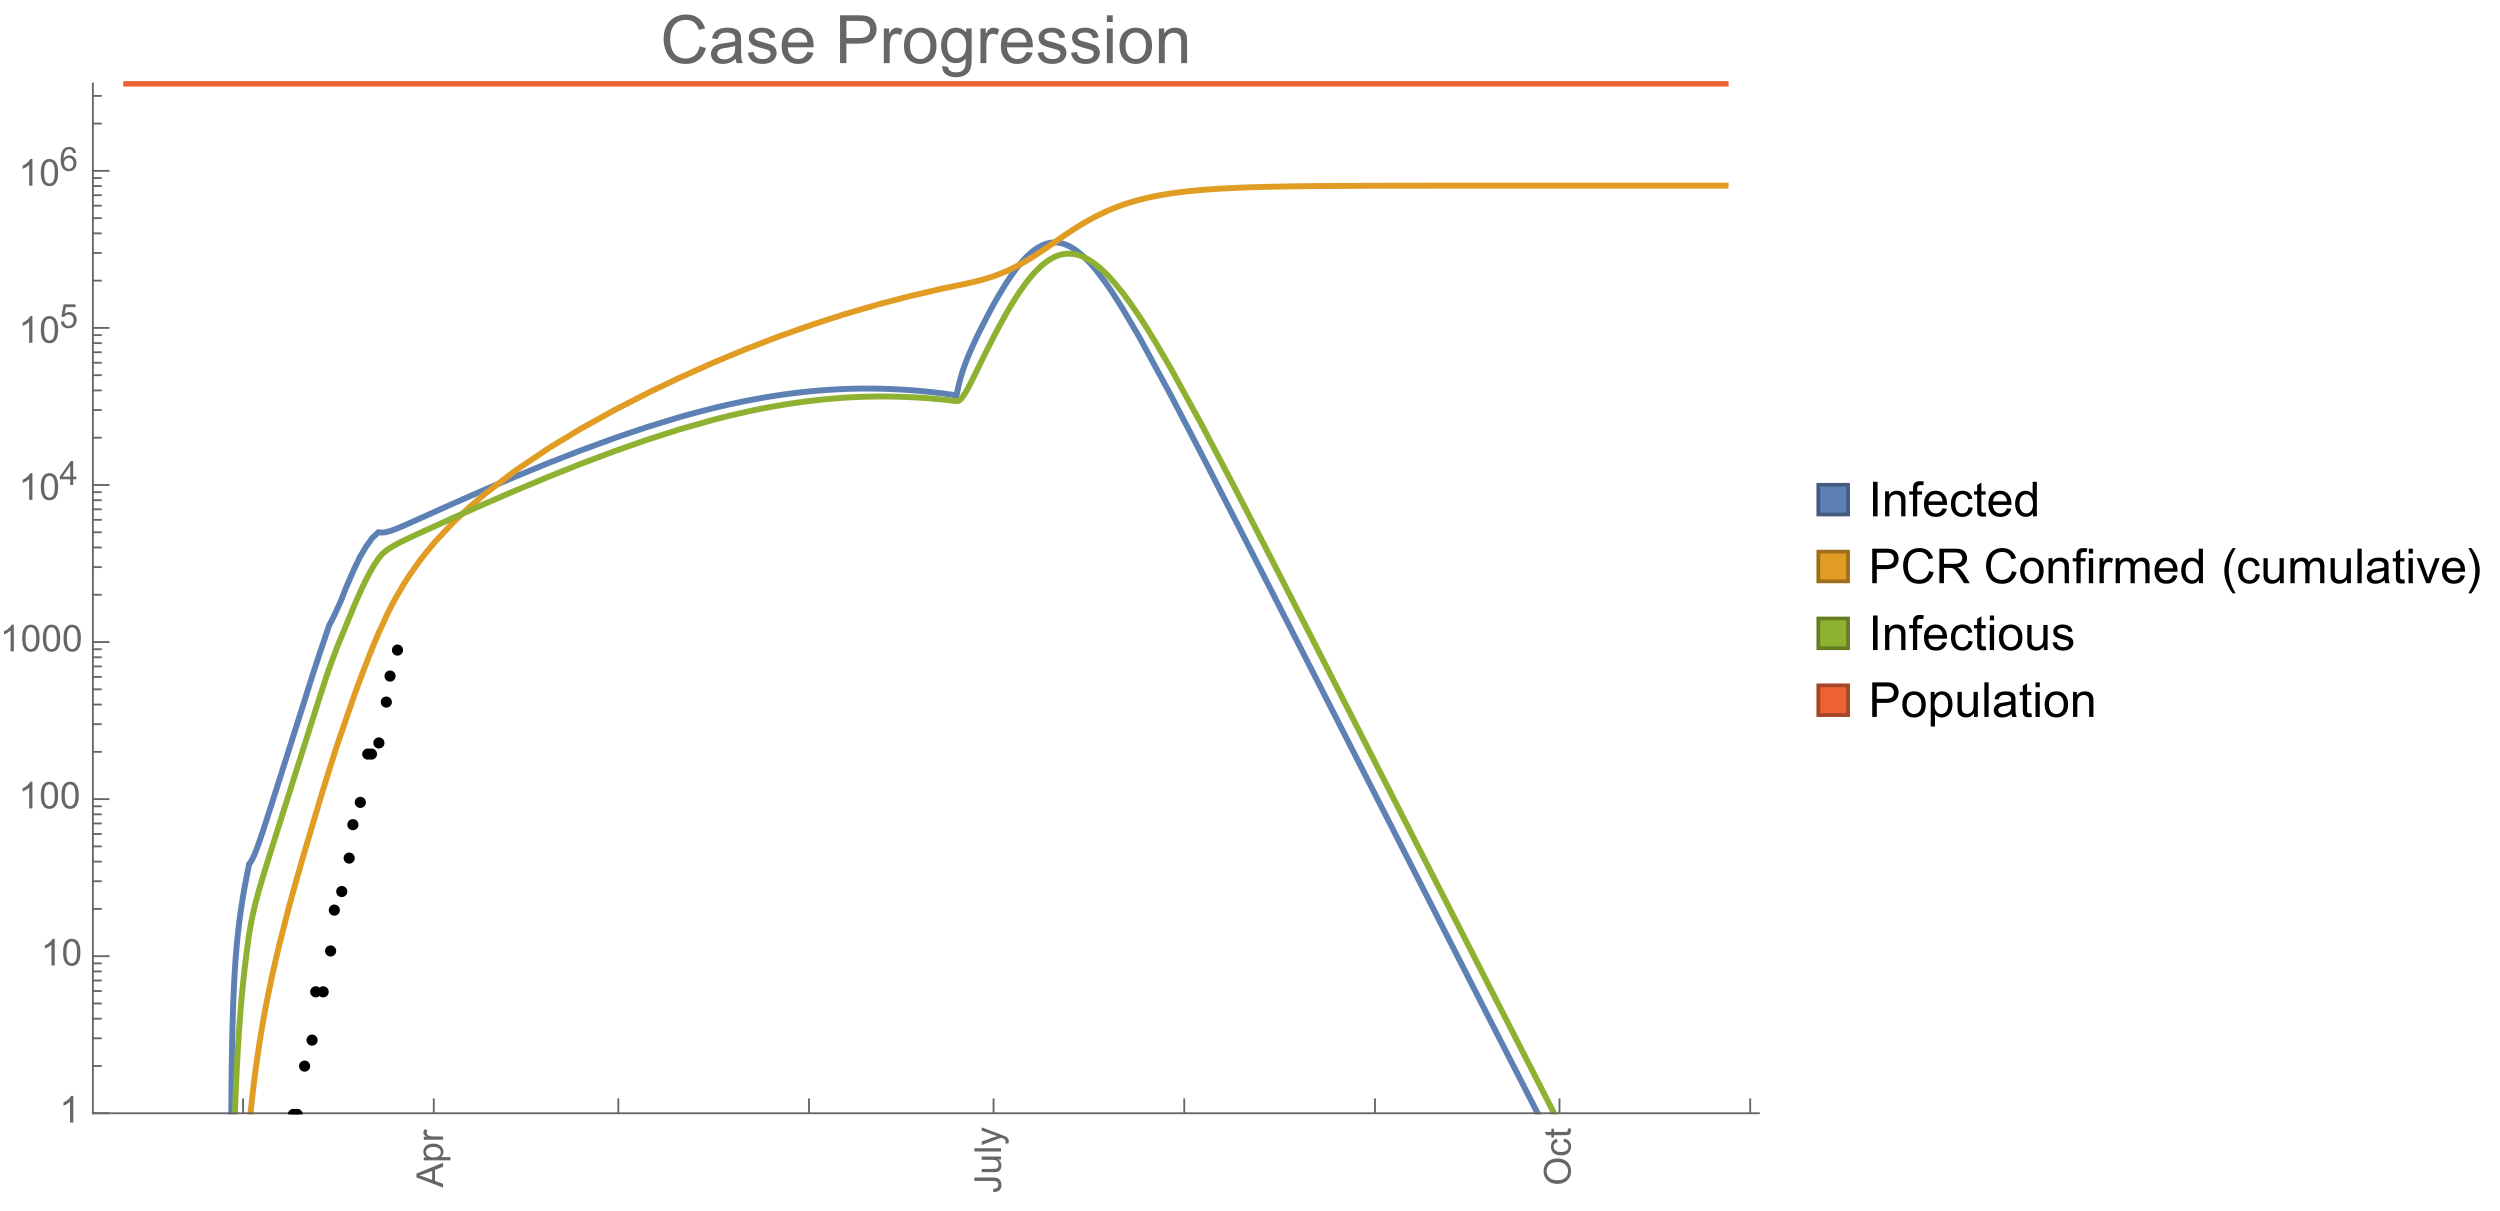 <?xml version="1.0" encoding="UTF-8"?>
<svg xmlns="http://www.w3.org/2000/svg" xmlns:xlink="http://www.w3.org/1999/xlink" width="673pt" height="326pt" viewBox="0 0 673 326" version="1.1">
<defs>
<g>
<symbol overflow="visible" id="glyph0-0">
<path style="stroke:none;" d=""/>
</symbol>
<symbol overflow="visible" id="glyph0-1">
<path style="stroke:none;" d="M 0 0.016 L -7.156 -2.734 L -7.156 -3.754 L 0 -6.684 L 0 -5.605 L -2.168 -4.77 L -2.168 -1.777 L 0 -0.992 Z M -2.938 -2.051 L -2.938 -4.477 L -4.922 -3.73 C -5.523 -3.504 -6.02 -3.332 -6.406 -3.223 C -5.945 -3.133 -5.492 -3.004 -5.039 -2.836 Z M -2.938 -2.051 "/>
</symbol>
<symbol overflow="visible" id="glyph0-2">
<path style="stroke:none;" d="M 1.988 -0.66 L -5.188 -0.66 L -5.188 -1.461 L -4.512 -1.461 C -4.773 -1.648 -4.973 -1.863 -5.105 -2.102 C -5.238 -2.34 -5.305 -2.625 -5.305 -2.965 C -5.305 -3.406 -5.188 -3.797 -4.961 -4.137 C -4.734 -4.477 -4.41 -4.73 -3.996 -4.902 C -3.582 -5.074 -3.125 -5.16 -2.633 -5.16 C -2.102 -5.16 -1.625 -5.066 -1.199 -4.875 C -0.773 -4.684 -0.449 -4.41 -0.223 -4.047 C 0.004 -3.684 0.117 -3.301 0.117 -2.898 C 0.117 -2.605 0.055 -2.344 -0.066 -2.113 C -0.191 -1.879 -0.348 -1.688 -0.535 -1.539 L 1.988 -1.539 Z M -2.562 -1.457 C -1.895 -1.457 -1.402 -1.59 -1.082 -1.859 C -0.766 -2.129 -0.605 -2.457 -0.605 -2.844 C -0.605 -3.234 -0.77 -3.566 -1.102 -3.844 C -1.43 -4.125 -1.941 -4.262 -2.637 -4.262 C -3.297 -4.262 -3.793 -4.125 -4.121 -3.855 C -4.449 -3.582 -4.613 -3.258 -4.613 -2.883 C -4.613 -2.508 -4.438 -2.176 -4.09 -1.887 C -3.738 -1.598 -3.23 -1.457 -2.562 -1.457 Z M -2.562 -1.457 "/>
</symbol>
<symbol overflow="visible" id="glyph0-3">
<path style="stroke:none;" d="M 0 -0.648 L -5.188 -0.648 L -5.188 -1.441 L -4.398 -1.441 C -4.766 -1.641 -5.008 -1.828 -5.125 -2 C -5.242 -2.172 -5.305 -2.359 -5.305 -2.562 C -5.305 -2.859 -5.207 -3.16 -5.02 -3.469 L -4.203 -3.164 C -4.332 -2.949 -4.395 -2.734 -4.395 -2.52 C -4.395 -2.328 -4.336 -2.156 -4.223 -2.004 C -4.105 -1.852 -3.945 -1.738 -3.742 -1.676 C -3.43 -1.578 -3.086 -1.527 -2.715 -1.527 L 0 -1.527 Z M 0 -0.648 "/>
</symbol>
<symbol overflow="visible" id="glyph0-4">
<path style="stroke:none;" d="M -2.031 -0.289 L -2.148 -1.145 C -1.602 -1.164 -1.227 -1.27 -1.023 -1.449 C -0.824 -1.633 -0.723 -1.883 -0.723 -2.207 C -0.723 -2.445 -0.777 -2.648 -0.887 -2.82 C -0.996 -2.992 -1.145 -3.113 -1.332 -3.18 C -1.52 -3.242 -1.816 -3.277 -2.227 -3.277 L -7.156 -3.277 L -7.156 -4.223 L -2.281 -4.223 C -1.68 -4.223 -1.219 -4.152 -0.887 -4.008 C -0.559 -3.863 -0.309 -3.633 -0.137 -3.316 C 0.035 -3.004 0.121 -2.637 0.121 -2.211 C 0.121 -1.582 -0.059 -1.102 -0.418 -0.77 C -0.781 -0.438 -1.32 -0.273 -2.031 -0.289 Z M -2.031 -0.289 "/>
</symbol>
<symbol overflow="visible" id="glyph0-5">
<path style="stroke:none;" d="M 0 -4.059 L -0.762 -4.059 C -0.176 -3.656 0.117 -3.105 0.117 -2.414 C 0.117 -2.105 0.059 -1.82 -0.059 -1.555 C -0.176 -1.289 -0.324 -1.094 -0.5 -0.965 C -0.68 -0.836 -0.895 -0.746 -1.152 -0.695 C -1.324 -0.66 -1.598 -0.641 -1.973 -0.641 L -5.188 -0.641 L -5.188 -1.52 L -2.309 -1.52 C -1.852 -1.52 -1.543 -1.535 -1.383 -1.57 C -1.152 -1.625 -0.969 -1.746 -0.836 -1.922 C -0.703 -2.102 -0.641 -2.324 -0.641 -2.586 C -0.641 -2.852 -0.707 -3.098 -0.844 -3.328 C -0.977 -3.562 -1.16 -3.727 -1.395 -3.82 C -1.625 -3.918 -1.965 -3.965 -2.406 -3.965 L -5.188 -3.965 L -5.188 -4.844 L 0 -4.844 Z M 0 -4.059 "/>
</symbol>
<symbol overflow="visible" id="glyph0-6">
<path style="stroke:none;" d="M 0 -0.641 L -7.156 -0.641 L -7.156 -1.52 L 0 -1.52 Z M 0 -0.641 "/>
</symbol>
<symbol overflow="visible" id="glyph0-7">
<path style="stroke:none;" d="M 1.996 -0.621 L 1.172 -0.523 C 1.223 -0.715 1.25 -0.883 1.25 -1.023 C 1.25 -1.219 1.219 -1.375 1.152 -1.492 C 1.086 -1.609 0.996 -1.707 0.879 -1.781 C 0.789 -1.836 0.574 -1.926 0.227 -2.051 C 0.176 -2.066 0.105 -2.094 0.012 -2.129 L -5.188 -0.16 L -5.188 -1.109 L -2.184 -2.188 C -1.801 -2.328 -1.402 -2.453 -0.98 -2.562 C -1.383 -2.664 -1.777 -2.785 -2.164 -2.926 L -5.188 -4.031 L -5.188 -4.914 L 0.09 -2.938 C 0.66 -2.727 1.051 -2.562 1.266 -2.445 C 1.555 -2.289 1.766 -2.109 1.902 -1.91 C 2.039 -1.707 2.105 -1.465 2.105 -1.188 C 2.105 -1.016 2.07 -0.828 1.996 -0.621 Z M 1.996 -0.621 "/>
</symbol>
<symbol overflow="visible" id="glyph0-8">
<path style="stroke:none;" d="M -3.484 -0.484 C -4.672 -0.484 -5.605 -0.801 -6.277 -1.441 C -6.949 -2.078 -7.285 -2.902 -7.285 -3.91 C -7.285 -4.57 -7.129 -5.168 -6.812 -5.699 C -6.496 -6.23 -6.055 -6.633 -5.492 -6.91 C -4.926 -7.188 -4.285 -7.328 -3.57 -7.328 C -2.844 -7.328 -2.195 -7.184 -1.621 -6.891 C -1.047 -6.598 -0.613 -6.18 -0.32 -5.645 C -0.023 -5.109 0.121 -4.527 0.121 -3.906 C 0.121 -3.234 -0.039 -2.629 -0.367 -2.102 C -0.691 -1.57 -1.137 -1.168 -1.699 -0.895 C -2.262 -0.621 -2.859 -0.484 -3.484 -0.484 Z M -3.473 -1.461 C -2.609 -1.461 -1.93 -1.691 -1.434 -2.156 C -0.938 -2.621 -0.688 -3.203 -0.688 -3.902 C -0.688 -4.613 -0.938 -5.199 -1.441 -5.66 C -1.941 -6.121 -2.652 -6.352 -3.574 -6.352 C -4.156 -6.352 -4.664 -6.254 -5.102 -6.059 C -5.535 -5.859 -5.871 -5.57 -6.109 -5.191 C -6.352 -4.812 -6.469 -4.387 -6.469 -3.918 C -6.469 -3.246 -6.238 -2.668 -5.777 -2.184 C -5.316 -1.703 -4.551 -1.461 -3.473 -1.461 Z M -3.473 -1.461 "/>
</symbol>
<symbol overflow="visible" id="glyph0-9">
<path style="stroke:none;" d="M -1.898 -4.043 L -1.785 -4.906 C -1.191 -4.812 -0.727 -4.57 -0.387 -4.184 C -0.051 -3.793 0.117 -3.316 0.117 -2.75 C 0.117 -2.039 -0.113 -1.469 -0.578 -1.039 C -1.043 -0.605 -1.707 -0.391 -2.574 -0.391 C -3.133 -0.391 -3.625 -0.484 -4.043 -0.668 C -4.461 -0.855 -4.777 -1.137 -4.988 -1.516 C -5.199 -1.895 -5.305 -2.309 -5.305 -2.754 C -5.305 -3.316 -5.16 -3.777 -4.875 -4.137 C -4.59 -4.492 -4.188 -4.723 -3.66 -4.824 L -3.531 -3.969 C -3.879 -3.887 -4.141 -3.746 -4.316 -3.539 C -4.492 -3.332 -4.578 -3.082 -4.578 -2.789 C -4.578 -2.348 -4.422 -1.984 -4.105 -1.711 C -3.789 -1.434 -3.285 -1.293 -2.598 -1.293 C -1.902 -1.293 -1.395 -1.426 -1.078 -1.695 C -0.762 -1.961 -0.605 -2.309 -0.605 -2.738 C -0.605 -3.086 -0.711 -3.371 -0.922 -3.602 C -1.133 -3.836 -1.461 -3.98 -1.898 -4.043 Z M -1.898 -4.043 "/>
</symbol>
<symbol overflow="visible" id="glyph0-10">
<path style="stroke:none;" d="M -0.785 -2.578 L -0.008 -2.703 C 0.043 -2.457 0.07 -2.234 0.07 -2.039 C 0.07 -1.723 0.02 -1.477 -0.082 -1.297 C -0.184 -1.121 -0.316 -1 -0.48 -0.93 C -0.645 -0.855 -0.992 -0.82 -1.52 -0.82 L -4.5 -0.82 L -4.5 -0.176 L -5.188 -0.176 L -5.188 -0.82 L -6.469 -0.82 L -6.996 -1.695 L -5.188 -1.695 L -5.188 -2.578 L -4.5 -2.578 L -4.5 -1.695 L -1.469 -1.695 C -1.219 -1.695 -1.059 -1.711 -0.984 -1.742 C -0.914 -1.773 -0.859 -1.82 -0.816 -1.891 C -0.773 -1.961 -0.75 -2.062 -0.75 -2.191 C -0.75 -2.289 -0.762 -2.418 -0.785 -2.578 Z M -0.785 -2.578 "/>
</symbol>
<symbol overflow="visible" id="glyph1-0">
<path style="stroke:none;" d=""/>
</symbol>
<symbol overflow="visible" id="glyph1-1">
<path style="stroke:none;" d="M 3.727 0 L 2.848 0 L 2.848 -5.602 C 2.637 -5.398 2.359 -5.195 2.016 -4.996 C 1.672 -4.793 1.363 -4.641 1.09 -4.539 L 1.09 -5.391 C 1.582 -5.621 2.012 -5.902 2.379 -6.23 C 2.746 -6.559 3.008 -6.879 3.16 -7.188 L 3.727 -7.188 Z M 3.727 0 "/>
</symbol>
<symbol overflow="visible" id="glyph1-2">
<path style="stroke:none;" d="M 0.414 -3.531 C 0.414 -4.375 0.504 -5.059 0.676 -5.574 C 0.852 -6.09 1.109 -6.488 1.453 -6.766 C 1.797 -7.047 2.227 -7.188 2.75 -7.188 C 3.133 -7.188 3.469 -7.109 3.758 -6.957 C 4.047 -6.801 4.289 -6.578 4.477 -6.285 C 4.664 -5.996 4.812 -5.641 4.922 -5.223 C 5.031 -4.805 5.082 -4.238 5.082 -3.531 C 5.082 -2.691 4.996 -2.012 4.824 -1.496 C 4.652 -0.98 4.395 -0.582 4.051 -0.301 C 3.707 -0.02 3.273 0.121 2.75 0.121 C 2.059 0.121 1.516 -0.125 1.125 -0.621 C 0.652 -1.215 0.414 -2.188 0.414 -3.531 Z M 1.32 -3.531 C 1.32 -2.355 1.457 -1.574 1.73 -1.184 C 2.008 -0.797 2.344 -0.602 2.75 -0.602 C 3.152 -0.602 3.492 -0.797 3.766 -1.188 C 4.043 -1.578 4.18 -2.359 4.18 -3.531 C 4.18 -4.711 4.043 -5.492 3.766 -5.879 C 3.492 -6.266 3.148 -6.461 2.738 -6.461 C 2.336 -6.461 2.012 -6.289 1.773 -5.945 C 1.469 -5.512 1.32 -4.707 1.32 -3.531 Z M 1.32 -3.531 "/>
</symbol>
<symbol overflow="visible" id="glyph2-0">
<path style="stroke:none;" d=""/>
</symbol>
<symbol overflow="visible" id="glyph2-1">
<path style="stroke:none;" d="M 2.91 0 L 2.91 -1.543 L 0.113 -1.543 L 0.113 -2.266 L 3.055 -6.441 L 3.699 -6.441 L 3.699 -2.266 L 4.57 -2.266 L 4.57 -1.543 L 3.699 -1.543 L 3.699 0 Z M 2.91 -2.266 L 2.91 -5.172 L 0.891 -2.266 Z M 2.91 -2.266 "/>
</symbol>
<symbol overflow="visible" id="glyph2-2">
<path style="stroke:none;" d="M 0.375 -1.688 L 1.203 -1.758 C 1.266 -1.352 1.41 -1.051 1.633 -0.848 C 1.855 -0.645 2.125 -0.539 2.445 -0.539 C 2.824 -0.539 3.148 -0.684 3.41 -0.973 C 3.672 -1.258 3.805 -1.641 3.805 -2.113 C 3.805 -2.566 3.68 -2.922 3.426 -3.18 C 3.172 -3.441 2.84 -3.574 2.43 -3.574 C 2.176 -3.574 1.945 -3.516 1.742 -3.398 C 1.535 -3.281 1.375 -3.133 1.258 -2.949 L 0.516 -3.047 L 1.137 -6.355 L 4.344 -6.355 L 4.344 -5.598 L 1.77 -5.598 L 1.422 -3.867 C 1.809 -4.137 2.215 -4.273 2.641 -4.273 C 3.203 -4.273 3.68 -4.078 4.066 -3.688 C 4.453 -3.297 4.645 -2.797 4.645 -2.184 C 4.645 -1.602 4.477 -1.098 4.137 -0.672 C 3.723 -0.152 3.156 0.109 2.445 0.109 C 1.859 0.109 1.379 -0.055 1.008 -0.383 C 0.637 -0.711 0.426 -1.145 0.375 -1.688 Z M 0.375 -1.688 "/>
</symbol>
<symbol overflow="visible" id="glyph2-3">
<path style="stroke:none;" d="M 4.477 -4.863 L 3.691 -4.805 C 3.621 -5.113 3.523 -5.34 3.391 -5.48 C 3.18 -5.707 2.914 -5.82 2.602 -5.82 C 2.352 -5.82 2.129 -5.75 1.938 -5.609 C 1.688 -5.426 1.492 -5.16 1.348 -4.812 C 1.203 -4.465 1.133 -3.969 1.125 -3.32 C 1.316 -3.613 1.547 -3.828 1.824 -3.969 C 2.098 -4.109 2.387 -4.18 2.688 -4.18 C 3.215 -4.18 3.664 -3.984 4.035 -3.598 C 4.406 -3.211 4.594 -2.707 4.594 -2.094 C 4.594 -1.688 4.504 -1.312 4.332 -0.965 C 4.156 -0.617 3.918 -0.352 3.613 -0.168 C 3.309 0.016 2.961 0.109 2.574 0.109 C 1.914 0.109 1.379 -0.133 0.961 -0.617 C 0.547 -1.102 0.34 -1.902 0.34 -3.016 C 0.34 -4.262 0.57 -5.164 1.027 -5.73 C 1.43 -6.223 1.969 -6.469 2.648 -6.469 C 3.156 -6.469 3.57 -6.328 3.895 -6.043 C 4.219 -5.758 4.414 -5.367 4.477 -4.863 Z M 1.25 -2.086 C 1.25 -1.812 1.305 -1.555 1.422 -1.305 C 1.539 -1.055 1.699 -0.867 1.906 -0.734 C 2.113 -0.605 2.332 -0.539 2.562 -0.539 C 2.895 -0.539 3.184 -0.676 3.422 -0.945 C 3.664 -1.215 3.785 -1.582 3.785 -2.043 C 3.785 -2.488 3.664 -2.84 3.43 -3.098 C 3.191 -3.352 2.891 -3.48 2.531 -3.48 C 2.172 -3.48 1.871 -3.352 1.621 -3.098 C 1.371 -2.84 1.25 -2.504 1.25 -2.086 Z M 1.25 -2.086 "/>
</symbol>
<symbol overflow="visible" id="glyph3-0">
<path style="stroke:none;" d=""/>
</symbol>
<symbol overflow="visible" id="glyph3-1">
<path style="stroke:none;" d="M 10.582 -4.516 L 12.289 -4.086 C 11.93 -2.688 11.285 -1.617 10.359 -0.883 C 9.43 -0.148 8.293 0.219 6.953 0.219 C 5.562 0.219 4.434 -0.062 3.562 -0.629 C 2.695 -1.195 2.031 -2.012 1.578 -3.086 C 1.125 -4.156 0.898 -5.309 0.898 -6.539 C 0.898 -7.883 1.152 -9.051 1.664 -10.051 C 2.18 -11.051 2.906 -11.809 3.855 -12.328 C 4.801 -12.844 5.844 -13.105 6.977 -13.105 C 8.266 -13.105 9.352 -12.777 10.23 -12.121 C 11.109 -11.465 11.723 -10.539 12.066 -9.352 L 10.391 -8.957 C 10.09 -9.895 9.656 -10.578 9.086 -11.004 C 8.52 -11.43 7.805 -11.645 6.945 -11.645 C 5.953 -11.645 5.125 -11.406 4.461 -10.934 C 3.797 -10.461 3.328 -9.82 3.059 -9.023 C 2.789 -8.223 2.656 -7.398 2.656 -6.547 C 2.656 -5.453 2.812 -4.496 3.133 -3.68 C 3.453 -2.859 3.949 -2.25 4.625 -1.844 C 5.297 -1.441 6.027 -1.238 6.812 -1.238 C 7.766 -1.238 8.574 -1.516 9.238 -2.066 C 9.898 -2.617 10.348 -3.434 10.582 -4.516 Z M 10.582 -4.516 "/>
</symbol>
<symbol overflow="visible" id="glyph3-2">
<path style="stroke:none;" d="M 7.277 -1.152 C 6.691 -0.652 6.129 -0.301 5.586 -0.098 C 5.043 0.109 4.461 0.211 3.84 0.211 C 2.816 0.211 2.027 -0.039 1.477 -0.539 C 0.926 -1.039 0.648 -1.68 0.648 -2.461 C 0.648 -2.918 0.754 -3.336 0.961 -3.715 C 1.172 -4.094 1.441 -4.395 1.781 -4.625 C 2.117 -4.852 2.496 -5.023 2.918 -5.141 C 3.227 -5.223 3.695 -5.305 4.324 -5.379 C 5.602 -5.531 6.543 -5.711 7.145 -5.922 C 7.152 -6.141 7.156 -6.277 7.156 -6.336 C 7.156 -6.98 7.004 -7.438 6.707 -7.699 C 6.301 -8.055 5.703 -8.234 4.906 -8.234 C 4.16 -8.234 3.609 -8.105 3.258 -7.844 C 2.902 -7.582 2.641 -7.121 2.469 -6.461 L 0.922 -6.672 C 1.062 -7.332 1.297 -7.867 1.617 -8.273 C 1.938 -8.68 2.406 -8.996 3.016 -9.215 C 3.625 -9.434 4.328 -9.547 5.133 -9.547 C 5.93 -9.547 6.578 -9.453 7.074 -9.266 C 7.574 -9.078 7.938 -8.84 8.172 -8.555 C 8.406 -8.273 8.57 -7.914 8.664 -7.48 C 8.719 -7.211 8.746 -6.723 8.746 -6.02 L 8.746 -3.91 C 8.746 -2.441 8.777 -1.512 8.848 -1.121 C 8.914 -0.73 9.047 -0.359 9.246 0 L 7.594 0 C 7.43 -0.328 7.324 -0.711 7.277 -1.152 Z M 7.145 -4.684 C 6.57 -4.449 5.711 -4.25 4.562 -4.086 C 3.91 -3.992 3.453 -3.887 3.18 -3.77 C 2.91 -3.652 2.703 -3.48 2.559 -3.258 C 2.41 -3.031 2.336 -2.781 2.336 -2.504 C 2.336 -2.082 2.496 -1.73 2.816 -1.449 C 3.137 -1.168 3.602 -1.027 4.219 -1.027 C 4.828 -1.027 5.371 -1.16 5.844 -1.43 C 6.32 -1.695 6.668 -2.059 6.891 -2.523 C 7.062 -2.879 7.145 -3.406 7.145 -4.105 Z M 7.145 -4.684 "/>
</symbol>
<symbol overflow="visible" id="glyph3-3">
<path style="stroke:none;" d="M 0.555 -2.785 L 2.117 -3.031 C 2.207 -2.406 2.449 -1.926 2.852 -1.59 C 3.254 -1.258 3.812 -1.09 4.535 -1.09 C 5.262 -1.09 5.801 -1.238 6.152 -1.535 C 6.504 -1.828 6.68 -2.176 6.68 -2.574 C 6.68 -2.934 6.523 -3.215 6.215 -3.418 C 5.996 -3.559 5.457 -3.738 4.598 -3.953 C 3.438 -4.246 2.633 -4.5 2.184 -4.715 C 1.734 -4.93 1.395 -5.227 1.164 -5.602 C 0.934 -5.98 0.816 -6.398 0.816 -6.855 C 0.816 -7.273 0.914 -7.656 1.102 -8.012 C 1.293 -8.367 1.555 -8.66 1.883 -8.895 C 2.129 -9.078 2.461 -9.23 2.887 -9.355 C 3.312 -9.48 3.766 -9.547 4.254 -9.547 C 4.984 -9.547 5.629 -9.438 6.184 -9.227 C 6.738 -9.016 7.145 -8.73 7.41 -8.371 C 7.672 -8.012 7.855 -7.531 7.953 -6.926 L 6.406 -6.715 C 6.336 -7.195 6.133 -7.57 5.797 -7.84 C 5.461 -8.109 4.984 -8.242 4.367 -8.242 C 3.641 -8.242 3.125 -8.125 2.812 -7.883 C 2.5 -7.645 2.348 -7.363 2.348 -7.039 C 2.348 -6.836 2.41 -6.648 2.539 -6.484 C 2.668 -6.316 2.871 -6.176 3.148 -6.062 C 3.305 -6.004 3.77 -5.871 4.543 -5.66 C 5.664 -5.359 6.445 -5.117 6.887 -4.926 C 7.328 -4.734 7.676 -4.461 7.93 -4.094 C 8.18 -3.73 8.305 -3.281 8.305 -2.742 C 8.305 -2.215 8.152 -1.719 7.844 -1.254 C 7.535 -0.789 7.094 -0.426 6.512 -0.172 C 5.934 0.082 5.277 0.211 4.543 0.211 C 3.332 0.211 2.406 -0.039 1.77 -0.547 C 1.133 -1.051 0.73 -1.797 0.555 -2.785 Z M 0.555 -2.785 "/>
</symbol>
<symbol overflow="visible" id="glyph3-4">
<path style="stroke:none;" d="M 7.578 -3.008 L 9.211 -2.805 C 8.953 -1.848 8.477 -1.109 7.777 -0.578 C 7.082 -0.051 6.191 0.211 5.105 0.211 C 3.742 0.211 2.66 -0.211 1.859 -1.051 C 1.059 -1.891 0.66 -3.07 0.66 -4.586 C 0.66 -6.156 1.062 -7.375 1.871 -8.242 C 2.68 -9.109 3.73 -9.547 5.02 -9.547 C 6.266 -9.547 7.285 -9.121 8.078 -8.27 C 8.867 -7.422 9.266 -6.227 9.266 -4.684 C 9.266 -4.59 9.262 -4.449 9.254 -4.262 L 2.293 -4.262 C 2.352 -3.238 2.641 -2.453 3.164 -1.906 C 3.688 -1.363 4.336 -1.09 5.117 -1.09 C 5.695 -1.09 6.191 -1.242 6.602 -1.547 C 7.012 -1.852 7.336 -2.336 7.578 -3.008 Z M 2.383 -5.562 L 7.594 -5.562 C 7.523 -6.348 7.324 -6.938 6.996 -7.328 C 6.492 -7.938 5.84 -8.242 5.035 -8.242 C 4.309 -8.242 3.699 -8 3.203 -7.516 C 2.707 -7.027 2.434 -6.379 2.383 -5.562 Z M 2.383 -5.562 "/>
</symbol>
<symbol overflow="visible" id="glyph3-5">
<path style="stroke:none;" d="M 1.391 0 L 1.391 -12.883 L 6.25 -12.883 C 7.105 -12.883 7.758 -12.844 8.211 -12.762 C 8.844 -12.656 9.371 -12.457 9.801 -12.16 C 10.227 -11.863 10.57 -11.449 10.832 -10.914 C 11.094 -10.383 11.223 -9.797 11.223 -9.156 C 11.223 -8.062 10.875 -7.137 10.18 -6.375 C 9.48 -5.617 8.219 -5.238 6.398 -5.238 L 3.094 -5.238 L 3.094 0 Z M 3.094 -6.758 L 6.426 -6.758 C 7.527 -6.758 8.309 -6.965 8.773 -7.375 C 9.234 -7.785 9.465 -8.359 9.465 -9.105 C 9.465 -9.645 9.328 -10.105 9.059 -10.488 C 8.785 -10.875 8.426 -11.125 7.98 -11.25 C 7.695 -11.328 7.164 -11.363 6.391 -11.363 L 3.094 -11.363 Z M 3.094 -6.758 "/>
</symbol>
<symbol overflow="visible" id="glyph3-6">
<path style="stroke:none;" d="M 1.168 0 L 1.168 -9.336 L 2.594 -9.336 L 2.594 -7.918 C 2.957 -8.582 3.293 -9.016 3.598 -9.227 C 3.906 -9.438 4.246 -9.547 4.613 -9.547 C 5.148 -9.547 5.688 -9.375 6.242 -9.035 L 5.695 -7.566 C 5.309 -7.797 4.922 -7.91 4.535 -7.91 C 4.188 -7.91 3.879 -7.805 3.602 -7.598 C 3.328 -7.391 3.133 -7.102 3.016 -6.734 C 2.84 -6.172 2.75 -5.555 2.75 -4.887 L 2.75 0 Z M 1.168 0 "/>
</symbol>
<symbol overflow="visible" id="glyph3-7">
<path style="stroke:none;" d="M 0.598 -4.668 C 0.598 -6.395 1.078 -7.676 2.039 -8.508 C 2.844 -9.199 3.82 -9.547 4.977 -9.547 C 6.258 -9.547 7.305 -9.125 8.121 -8.285 C 8.938 -7.445 9.344 -6.281 9.344 -4.797 C 9.344 -3.598 9.164 -2.652 8.801 -1.965 C 8.441 -1.277 7.918 -0.742 7.23 -0.359 C 6.539 0.02 5.789 0.211 4.977 0.211 C 3.668 0.211 2.613 -0.207 1.805 -1.047 C 1 -1.883 0.598 -3.09 0.598 -4.668 Z M 2.223 -4.668 C 2.223 -3.473 2.484 -2.578 3.008 -1.98 C 3.527 -1.387 4.184 -1.09 4.977 -1.09 C 5.762 -1.09 6.414 -1.391 6.934 -1.984 C 7.457 -2.582 7.719 -3.496 7.719 -4.719 C 7.719 -5.875 7.453 -6.75 6.93 -7.344 C 6.406 -7.938 5.754 -8.234 4.977 -8.234 C 4.184 -8.234 3.527 -7.938 3.008 -7.348 C 2.484 -6.758 2.223 -5.863 2.223 -4.668 Z M 2.223 -4.668 "/>
</symbol>
<symbol overflow="visible" id="glyph3-8">
<path style="stroke:none;" d="M 0.898 0.773 L 2.434 1 C 2.5 1.477 2.68 1.82 2.969 2.039 C 3.363 2.332 3.898 2.477 4.578 2.477 C 5.312 2.477 5.875 2.332 6.273 2.039 C 6.672 1.746 6.945 1.336 7.086 0.809 C 7.168 0.484 7.203 -0.191 7.199 -1.223 C 6.508 -0.406 5.645 0 4.613 0 C 3.332 0 2.336 -0.461 1.633 -1.391 C 0.93 -2.316 0.578 -3.426 0.578 -4.719 C 0.578 -5.609 0.742 -6.434 1.062 -7.184 C 1.387 -7.938 1.852 -8.52 2.465 -8.93 C 3.078 -9.34 3.797 -9.547 4.625 -9.547 C 5.727 -9.547 6.633 -9.102 7.348 -8.211 L 7.348 -9.336 L 8.805 -9.336 L 8.805 -1.266 C 8.805 0.188 8.66 1.219 8.363 1.824 C 8.066 2.43 7.598 2.91 6.957 3.262 C 6.316 3.613 5.523 3.789 4.586 3.789 C 3.473 3.789 2.574 3.539 1.891 3.035 C 1.203 2.535 0.875 1.781 0.898 0.773 Z M 2.207 -4.836 C 2.207 -3.609 2.449 -2.715 2.938 -2.152 C 3.422 -1.59 4.031 -1.309 4.766 -1.309 C 5.492 -1.309 6.102 -1.59 6.594 -2.148 C 7.086 -2.707 7.328 -3.586 7.328 -4.781 C 7.328 -5.922 7.078 -6.785 6.57 -7.367 C 6.062 -7.945 5.453 -8.234 4.738 -8.234 C 4.035 -8.234 3.438 -7.949 2.945 -7.379 C 2.453 -6.809 2.207 -5.961 2.207 -4.836 Z M 2.207 -4.836 "/>
</symbol>
<symbol overflow="visible" id="glyph3-9">
<path style="stroke:none;" d="M 1.195 -11.066 L 1.195 -12.883 L 2.777 -12.883 L 2.777 -11.066 Z M 1.195 0 L 1.195 -9.336 L 2.777 -9.336 L 2.777 0 Z M 1.195 0 "/>
</symbol>
<symbol overflow="visible" id="glyph3-10">
<path style="stroke:none;" d="M 1.188 0 L 1.188 -9.336 L 2.609 -9.336 L 2.609 -8.008 C 3.297 -9.031 4.285 -9.547 5.582 -9.547 C 6.145 -9.547 6.66 -9.445 7.133 -9.242 C 7.605 -9.039 7.957 -8.773 8.191 -8.445 C 8.426 -8.117 8.59 -7.727 8.684 -7.277 C 8.742 -6.984 8.773 -6.473 8.773 -5.738 L 8.773 0 L 7.188 0 L 7.188 -5.68 C 7.188 -6.324 7.129 -6.805 7.004 -7.125 C 6.883 -7.445 6.664 -7.699 6.352 -7.887 C 6.039 -8.078 5.668 -8.172 5.246 -8.172 C 4.574 -8.172 3.992 -7.961 3.504 -7.531 C 3.016 -7.105 2.77 -6.293 2.77 -5.098 L 2.77 0 Z M 1.188 0 "/>
</symbol>
<symbol overflow="visible" id="glyph4-0">
<path style="stroke:none;" d=""/>
</symbol>
<symbol overflow="visible" id="glyph4-1">
<path style="stroke:none;" d="M 1.211 0 L 1.211 -9.305 L 2.445 -9.305 L 2.445 0 Z M 1.211 0 "/>
</symbol>
<symbol overflow="visible" id="glyph4-2">
<path style="stroke:none;" d="M 0.855 0 L 0.855 -6.742 L 1.887 -6.742 L 1.887 -5.781 C 2.383 -6.523 3.094 -6.895 4.031 -6.895 C 4.438 -6.895 4.809 -6.82 5.152 -6.676 C 5.492 -6.527 5.746 -6.336 5.914 -6.102 C 6.086 -5.863 6.203 -5.582 6.273 -5.258 C 6.312 -5.047 6.336 -4.676 6.336 -4.145 L 6.336 0 L 5.191 0 L 5.191 -4.102 C 5.191 -4.566 5.148 -4.914 5.059 -5.145 C 4.969 -5.375 4.812 -5.559 4.586 -5.695 C 4.359 -5.836 4.094 -5.902 3.789 -5.902 C 3.305 -5.902 2.883 -5.75 2.531 -5.441 C 2.176 -5.133 2 -4.547 2 -3.68 L 2 0 Z M 0.855 0 "/>
</symbol>
<symbol overflow="visible" id="glyph4-3">
<path style="stroke:none;" d="M 1.129 0 L 1.129 -5.852 L 0.121 -5.852 L 0.121 -6.742 L 1.129 -6.742 L 1.129 -7.457 C 1.129 -7.91 1.172 -8.246 1.25 -8.469 C 1.359 -8.766 1.555 -9.004 1.832 -9.188 C 2.109 -9.371 2.496 -9.465 2.996 -9.465 C 3.316 -9.465 3.672 -9.426 4.062 -9.352 L 3.891 -8.352 C 3.652 -8.395 3.43 -8.418 3.219 -8.418 C 2.871 -8.418 2.625 -8.344 2.48 -8.195 C 2.336 -8.047 2.266 -7.77 2.266 -7.363 L 2.266 -6.742 L 3.578 -6.742 L 3.578 -5.852 L 2.266 -5.852 L 2.266 0 Z M 1.129 0 "/>
</symbol>
<symbol overflow="visible" id="glyph4-4">
<path style="stroke:none;" d="M 5.473 -2.172 L 6.652 -2.023 C 6.465 -1.336 6.121 -0.801 5.617 -0.418 C 5.113 -0.039 4.473 0.152 3.688 0.152 C 2.703 0.152 1.922 -0.152 1.344 -0.758 C 0.766 -1.367 0.477 -2.219 0.477 -3.312 C 0.477 -4.445 0.77 -5.328 1.352 -5.953 C 1.938 -6.578 2.695 -6.895 3.625 -6.895 C 4.527 -6.895 5.262 -6.586 5.832 -5.973 C 6.406 -5.359 6.691 -4.496 6.691 -3.383 C 6.691 -3.316 6.688 -3.215 6.684 -3.078 L 1.656 -3.078 C 1.699 -2.336 1.91 -1.77 2.285 -1.379 C 2.66 -0.984 3.133 -0.789 3.695 -0.789 C 4.113 -0.789 4.473 -0.898 4.766 -1.117 C 5.062 -1.336 5.297 -1.688 5.473 -2.172 Z M 1.719 -4.02 L 5.484 -4.02 C 5.434 -4.586 5.289 -5.012 5.055 -5.293 C 4.688 -5.734 4.219 -5.953 3.637 -5.953 C 3.113 -5.953 2.672 -5.777 2.312 -5.426 C 1.957 -5.074 1.758 -4.605 1.719 -4.02 Z M 1.719 -4.02 "/>
</symbol>
<symbol overflow="visible" id="glyph4-5">
<path style="stroke:none;" d="M 5.258 -2.469 L 6.379 -2.324 C 6.258 -1.551 5.941 -0.941 5.438 -0.504 C 4.93 -0.066 4.309 0.152 3.574 0.152 C 2.652 0.152 1.91 -0.148 1.348 -0.754 C 0.789 -1.355 0.508 -2.219 0.508 -3.344 C 0.508 -4.074 0.629 -4.711 0.871 -5.258 C 1.109 -5.801 1.477 -6.211 1.973 -6.484 C 2.465 -6.758 3 -6.895 3.578 -6.895 C 4.312 -6.895 4.91 -6.707 5.375 -6.34 C 5.84 -5.969 6.141 -5.441 6.273 -4.762 L 5.16 -4.59 C 5.055 -5.043 4.867 -5.383 4.598 -5.609 C 4.328 -5.84 4.004 -5.953 3.625 -5.953 C 3.051 -5.953 2.582 -5.746 2.223 -5.336 C 1.863 -4.922 1.684 -4.27 1.684 -3.375 C 1.684 -2.469 1.855 -1.812 2.203 -1.402 C 2.551 -0.992 3.004 -0.789 3.562 -0.789 C 4.012 -0.789 4.383 -0.926 4.684 -1.199 C 4.984 -1.477 5.176 -1.898 5.258 -2.469 Z M 5.258 -2.469 "/>
</symbol>
<symbol overflow="visible" id="glyph4-6">
<path style="stroke:none;" d="M 3.352 -1.023 L 3.516 -0.012 C 3.195 0.055 2.906 0.09 2.652 0.09 C 2.238 0.09 1.918 0.023 1.688 -0.109 C 1.461 -0.238 1.301 -0.41 1.207 -0.625 C 1.113 -0.84 1.066 -1.289 1.066 -1.973 L 1.066 -5.852 L 0.227 -5.852 L 0.227 -6.742 L 1.066 -6.742 L 1.066 -8.41 L 2.203 -9.098 L 2.203 -6.742 L 3.352 -6.742 L 3.352 -5.852 L 2.203 -5.852 L 2.203 -1.91 C 2.203 -1.586 2.223 -1.375 2.262 -1.281 C 2.305 -1.188 2.367 -1.113 2.461 -1.059 C 2.551 -1.004 2.68 -0.977 2.852 -0.977 C 2.977 -0.977 3.145 -0.992 3.352 -1.023 Z M 3.352 -1.023 "/>
</symbol>
<symbol overflow="visible" id="glyph4-7">
<path style="stroke:none;" d="M 5.23 0 L 5.23 -0.852 C 4.805 -0.184 4.176 0.152 3.344 0.152 C 2.809 0.152 2.312 0.004 1.863 -0.293 C 1.414 -0.59 1.062 -1 0.816 -1.531 C 0.57 -2.062 0.445 -2.676 0.445 -3.363 C 0.445 -4.035 0.555 -4.648 0.781 -5.195 C 1.004 -5.742 1.34 -6.164 1.789 -6.457 C 2.238 -6.75 2.738 -6.895 3.293 -6.895 C 3.699 -6.895 4.062 -6.809 4.379 -6.637 C 4.695 -6.465 4.957 -6.242 5.156 -5.969 L 5.156 -9.305 L 6.289 -9.305 L 6.289 0 Z M 1.617 -3.363 C 1.617 -2.5 1.801 -1.855 2.164 -1.43 C 2.527 -1 2.957 -0.789 3.453 -0.789 C 3.953 -0.789 4.375 -0.992 4.727 -1.398 C 5.074 -1.809 5.25 -2.43 5.25 -3.27 C 5.25 -4.191 5.07 -4.867 4.715 -5.301 C 4.359 -5.73 3.922 -5.949 3.402 -5.949 C 2.895 -5.949 2.469 -5.742 2.129 -5.324 C 1.789 -4.91 1.617 -4.258 1.617 -3.363 Z M 1.617 -3.363 "/>
</symbol>
<symbol overflow="visible" id="glyph4-8">
<path style="stroke:none;" d="M 1.004 0 L 1.004 -9.305 L 4.512 -9.305 C 5.129 -9.305 5.602 -9.277 5.93 -9.219 C 6.387 -9.141 6.77 -8.996 7.078 -8.781 C 7.387 -8.566 7.637 -8.27 7.824 -7.883 C 8.012 -7.5 8.105 -7.074 8.105 -6.613 C 8.105 -5.824 7.855 -5.152 7.352 -4.605 C 6.848 -4.059 5.938 -3.781 4.621 -3.781 L 2.234 -3.781 L 2.234 0 Z M 2.234 -4.883 L 4.641 -4.883 C 5.438 -4.883 6 -5.031 6.336 -5.324 C 6.668 -5.621 6.836 -6.039 6.836 -6.578 C 6.836 -6.965 6.738 -7.297 6.543 -7.574 C 6.344 -7.852 6.086 -8.035 5.766 -8.125 C 5.559 -8.18 5.172 -8.207 4.613 -8.207 L 2.234 -8.207 Z M 2.234 -4.883 "/>
</symbol>
<symbol overflow="visible" id="glyph4-9">
<path style="stroke:none;" d="M 7.641 -3.262 L 8.875 -2.953 C 8.617 -1.941 8.152 -1.168 7.48 -0.637 C 6.809 -0.105 5.988 0.16 5.02 0.16 C 4.016 0.16 3.203 -0.047 2.574 -0.453 C 1.945 -0.863 1.469 -1.453 1.141 -2.227 C 0.812 -3 0.648 -3.836 0.648 -4.723 C 0.648 -5.691 0.832 -6.535 1.203 -7.258 C 1.574 -7.98 2.102 -8.527 2.785 -8.902 C 3.469 -9.277 4.219 -9.465 5.039 -9.465 C 5.969 -9.465 6.754 -9.227 7.391 -8.754 C 8.023 -8.281 8.465 -7.613 8.715 -6.754 L 7.504 -6.469 C 7.289 -7.145 6.973 -7.637 6.562 -7.945 C 6.152 -8.254 5.637 -8.41 5.016 -8.41 C 4.301 -8.41 3.703 -8.238 3.223 -7.898 C 2.742 -7.555 2.402 -7.094 2.211 -6.516 C 2.016 -5.938 1.918 -5.344 1.918 -4.73 C 1.918 -3.938 2.031 -3.246 2.262 -2.656 C 2.492 -2.066 2.852 -1.625 3.34 -1.332 C 3.824 -1.039 4.352 -0.895 4.918 -0.895 C 5.609 -0.895 6.191 -1.094 6.672 -1.492 C 7.148 -1.891 7.473 -2.48 7.641 -3.262 Z M 7.641 -3.262 "/>
</symbol>
<symbol overflow="visible" id="glyph4-10">
<path style="stroke:none;" d="M 1.023 0 L 1.023 -9.305 L 5.148 -9.305 C 5.977 -9.305 6.609 -9.223 7.039 -9.055 C 7.473 -8.887 7.816 -8.594 8.074 -8.168 C 8.332 -7.746 8.461 -7.277 8.461 -6.766 C 8.461 -6.105 8.246 -5.551 7.82 -5.098 C 7.395 -4.645 6.734 -4.355 5.84 -4.234 C 6.164 -4.078 6.414 -3.922 6.582 -3.77 C 6.941 -3.441 7.281 -3.027 7.605 -2.531 L 9.223 0 L 7.676 0 L 6.441 -1.938 C 6.082 -2.496 5.785 -2.922 5.555 -3.219 C 5.32 -3.516 5.113 -3.723 4.93 -3.84 C 4.746 -3.957 4.559 -4.043 4.367 -4.086 C 4.227 -4.117 4 -4.133 3.68 -4.133 L 2.254 -4.133 L 2.254 0 Z M 2.254 -5.199 L 4.898 -5.199 C 5.461 -5.199 5.902 -5.258 6.219 -5.375 C 6.539 -5.492 6.781 -5.676 6.945 -5.934 C 7.109 -6.188 7.191 -6.465 7.191 -6.766 C 7.191 -7.207 7.031 -7.57 6.711 -7.852 C 6.391 -8.137 5.887 -8.277 5.199 -8.277 L 2.254 -8.277 Z M 2.254 -5.199 "/>
</symbol>
<symbol overflow="visible" id="glyph4-11">
<path style="stroke:none;" d="M 0.43 -3.371 C 0.43 -4.617 0.777 -5.543 1.473 -6.145 C 2.051 -6.645 2.758 -6.895 3.594 -6.895 C 4.52 -6.895 5.277 -6.59 5.867 -5.984 C 6.453 -5.375 6.746 -4.535 6.746 -3.465 C 6.746 -2.598 6.617 -1.914 6.355 -1.418 C 6.098 -0.922 5.719 -0.535 5.223 -0.262 C 4.723 0.016 4.18 0.152 3.594 0.152 C 2.648 0.152 1.887 -0.148 1.305 -0.754 C 0.723 -1.359 0.43 -2.23 0.43 -3.371 Z M 1.605 -3.371 C 1.605 -2.508 1.793 -1.859 2.172 -1.43 C 2.547 -1 3.023 -0.789 3.594 -0.789 C 4.16 -0.789 4.633 -1.004 5.008 -1.434 C 5.383 -1.867 5.574 -2.523 5.574 -3.41 C 5.574 -4.242 5.383 -4.875 5.004 -5.305 C 4.625 -5.734 4.156 -5.949 3.594 -5.949 C 3.023 -5.949 2.547 -5.734 2.172 -5.305 C 1.793 -4.879 1.605 -4.234 1.605 -3.371 Z M 1.605 -3.371 "/>
</symbol>
<symbol overflow="visible" id="glyph4-12">
<path style="stroke:none;" d="M 0.863 -7.992 L 0.863 -9.305 L 2.008 -9.305 L 2.008 -7.992 Z M 0.863 0 L 0.863 -6.742 L 2.008 -6.742 L 2.008 0 Z M 0.863 0 "/>
</symbol>
<symbol overflow="visible" id="glyph4-13">
<path style="stroke:none;" d="M 0.844 0 L 0.844 -6.742 L 1.871 -6.742 L 1.871 -5.719 C 2.133 -6.195 2.379 -6.512 2.598 -6.664 C 2.82 -6.816 3.066 -6.895 3.332 -6.895 C 3.719 -6.895 4.109 -6.77 4.508 -6.523 L 4.113 -5.465 C 3.836 -5.629 3.555 -5.711 3.273 -5.711 C 3.023 -5.711 2.801 -5.637 2.602 -5.488 C 2.402 -5.336 2.262 -5.129 2.176 -4.863 C 2.051 -4.457 1.988 -4.012 1.988 -3.531 L 1.988 0 Z M 0.844 0 "/>
</symbol>
<symbol overflow="visible" id="glyph4-14">
<path style="stroke:none;" d="M 0.855 0 L 0.855 -6.742 L 1.879 -6.742 L 1.879 -5.797 C 2.09 -6.125 2.371 -6.391 2.723 -6.594 C 3.074 -6.793 3.473 -6.895 3.922 -6.895 C 4.422 -6.895 4.832 -6.789 5.152 -6.582 C 5.473 -6.375 5.695 -6.086 5.828 -5.711 C 6.359 -6.5 7.055 -6.895 7.91 -6.895 C 8.578 -6.895 9.094 -6.707 9.453 -6.34 C 9.812 -5.969 9.992 -5.398 9.992 -4.629 L 9.992 0 L 8.855 0 L 8.855 -4.246 C 8.855 -4.703 8.816 -5.031 8.742 -5.234 C 8.668 -5.434 8.535 -5.598 8.34 -5.719 C 8.145 -5.844 7.918 -5.902 7.656 -5.902 C 7.18 -5.902 6.789 -5.746 6.477 -5.43 C 6.164 -5.113 6.004 -4.609 6.004 -3.918 L 6.004 0 L 4.863 0 L 4.863 -4.379 C 4.863 -4.887 4.77 -5.27 4.582 -5.523 C 4.398 -5.777 4.094 -5.902 3.668 -5.902 C 3.348 -5.902 3.051 -5.82 2.777 -5.648 C 2.504 -5.48 2.305 -5.234 2.184 -4.906 C 2.062 -4.582 2 -4.109 2 -3.496 L 2 0 Z M 0.855 0 "/>
</symbol>
<symbol overflow="visible" id="glyph4-15">
<path style="stroke:none;" d="M 5.273 0 L 5.273 -0.992 C 4.75 -0.23 4.039 0.152 3.137 0.152 C 2.738 0.152 2.367 0.078 2.023 -0.078 C 1.676 -0.23 1.422 -0.422 1.254 -0.652 C 1.086 -0.883 0.969 -1.164 0.902 -1.5 C 0.855 -1.723 0.832 -2.078 0.832 -2.562 L 0.832 -6.742 L 1.973 -6.742 L 1.973 -3.004 C 1.973 -2.406 1.996 -2.004 2.043 -1.797 C 2.117 -1.496 2.27 -1.262 2.5 -1.09 C 2.734 -0.918 3.023 -0.832 3.363 -0.832 C 3.707 -0.832 4.027 -0.918 4.328 -1.094 C 4.629 -1.27 4.844 -1.508 4.969 -1.812 C 5.094 -2.113 5.156 -2.555 5.156 -3.129 L 5.156 -6.742 L 6.297 -6.742 L 6.297 0 Z M 5.273 0 "/>
</symbol>
<symbol overflow="visible" id="glyph4-16">
<path style="stroke:none;" d="M 0.832 0 L 0.832 -9.305 L 1.973 -9.305 L 1.973 0 Z M 0.832 0 "/>
</symbol>
<symbol overflow="visible" id="glyph4-17">
<path style="stroke:none;" d="M 5.258 -0.832 C 4.832 -0.473 4.426 -0.219 4.035 -0.07 C 3.645 0.078 3.223 0.152 2.773 0.152 C 2.031 0.152 1.465 -0.027 1.066 -0.391 C 0.668 -0.754 0.469 -1.215 0.469 -1.777 C 0.469 -2.109 0.543 -2.41 0.695 -2.684 C 0.844 -2.957 1.043 -3.172 1.285 -3.34 C 1.527 -3.504 1.805 -3.629 2.109 -3.715 C 2.332 -3.773 2.672 -3.828 3.125 -3.883 C 4.047 -3.992 4.727 -4.125 5.16 -4.277 C 5.164 -4.434 5.168 -4.535 5.168 -4.578 C 5.168 -5.043 5.059 -5.371 4.844 -5.562 C 4.551 -5.82 4.117 -5.949 3.543 -5.949 C 3.004 -5.949 2.609 -5.855 2.352 -5.664 C 2.094 -5.477 1.906 -5.145 1.785 -4.664 L 0.668 -4.816 C 0.77 -5.297 0.934 -5.684 1.168 -5.977 C 1.402 -6.27 1.738 -6.496 2.176 -6.656 C 2.617 -6.812 3.129 -6.895 3.707 -6.895 C 4.281 -6.895 4.75 -6.824 5.109 -6.691 C 5.469 -6.555 5.734 -6.383 5.902 -6.18 C 6.07 -5.973 6.191 -5.715 6.258 -5.402 C 6.297 -5.207 6.316 -4.855 6.316 -4.348 L 6.316 -2.824 C 6.316 -1.762 6.34 -1.09 6.391 -0.809 C 6.438 -0.527 6.535 -0.258 6.68 0 L 5.484 0 C 5.367 -0.238 5.289 -0.516 5.258 -0.832 Z M 5.16 -3.383 C 4.746 -3.215 4.125 -3.07 3.293 -2.953 C 2.824 -2.883 2.492 -2.809 2.297 -2.723 C 2.102 -2.637 1.953 -2.516 1.848 -2.352 C 1.742 -2.188 1.688 -2.008 1.688 -1.809 C 1.688 -1.504 1.805 -1.25 2.035 -1.047 C 2.266 -0.844 2.602 -0.742 3.047 -0.742 C 3.488 -0.742 3.879 -0.84 4.223 -1.031 C 4.562 -1.223 4.816 -1.488 4.977 -1.82 C 5.098 -2.078 5.16 -2.461 5.16 -2.965 Z M 5.16 -3.383 "/>
</symbol>
<symbol overflow="visible" id="glyph4-18">
<path style="stroke:none;" d="M 2.73 0 L 0.164 -6.742 L 1.371 -6.742 L 2.82 -2.703 C 2.977 -2.27 3.117 -1.816 3.25 -1.344 C 3.352 -1.699 3.492 -2.129 3.676 -2.629 L 5.172 -6.742 L 6.348 -6.742 L 3.797 0 Z M 2.73 0 "/>
</symbol>
<symbol overflow="visible" id="glyph4-19">
<path style="stroke:none;" d="M 0.398 -2.012 L 1.531 -2.191 C 1.594 -1.738 1.77 -1.391 2.059 -1.148 C 2.348 -0.906 2.754 -0.789 3.273 -0.789 C 3.801 -0.789 4.188 -0.895 4.445 -1.109 C 4.699 -1.32 4.824 -1.57 4.824 -1.859 C 4.824 -2.117 4.711 -2.32 4.488 -2.469 C 4.332 -2.57 3.941 -2.699 3.32 -2.855 C 2.48 -3.066 1.902 -3.25 1.578 -3.406 C 1.254 -3.559 1.008 -3.773 0.84 -4.047 C 0.672 -4.32 0.59 -4.621 0.59 -4.953 C 0.59 -5.254 0.66 -5.531 0.797 -5.785 C 0.934 -6.043 1.121 -6.254 1.359 -6.422 C 1.535 -6.555 1.777 -6.668 2.086 -6.758 C 2.391 -6.848 2.723 -6.895 3.07 -6.895 C 3.602 -6.895 4.066 -6.816 4.465 -6.664 C 4.867 -6.512 5.16 -6.305 5.352 -6.047 C 5.543 -5.785 5.672 -5.438 5.746 -5 L 4.629 -4.852 C 4.578 -5.195 4.43 -5.469 4.188 -5.664 C 3.945 -5.859 3.598 -5.953 3.156 -5.953 C 2.629 -5.953 2.254 -5.867 2.031 -5.695 C 1.809 -5.52 1.695 -5.316 1.695 -5.086 C 1.695 -4.938 1.742 -4.805 1.836 -4.684 C 1.93 -4.562 2.074 -4.461 2.273 -4.379 C 2.387 -4.336 2.723 -4.242 3.281 -4.086 C 4.09 -3.871 4.652 -3.695 4.973 -3.559 C 5.293 -3.422 5.543 -3.219 5.727 -2.957 C 5.906 -2.695 6 -2.371 6 -1.98 C 6 -1.602 5.887 -1.242 5.664 -0.906 C 5.441 -0.57 5.121 -0.309 4.703 -0.125 C 4.285 0.059 3.812 0.152 3.281 0.152 C 2.406 0.152 1.738 -0.031 1.277 -0.395 C 0.82 -0.758 0.527 -1.297 0.398 -2.012 Z M 0.398 -2.012 "/>
</symbol>
<symbol overflow="visible" id="glyph4-20">
<path style="stroke:none;" d="M 0.855 2.582 L 0.855 -6.742 L 1.898 -6.742 L 1.898 -5.867 C 2.145 -6.207 2.422 -6.465 2.73 -6.637 C 3.039 -6.809 3.414 -6.895 3.852 -6.895 C 4.43 -6.895 4.938 -6.746 5.375 -6.449 C 5.816 -6.152 6.148 -5.734 6.375 -5.195 C 6.598 -4.656 6.711 -4.066 6.711 -3.422 C 6.711 -2.73 6.586 -2.109 6.34 -1.559 C 6.09 -1.008 5.73 -0.582 5.258 -0.289 C 4.785 0.004 4.289 0.152 3.77 0.152 C 3.391 0.152 3.047 0.07 2.746 -0.09 C 2.441 -0.25 2.195 -0.453 2 -0.699 L 2 2.582 Z M 1.891 -3.332 C 1.891 -2.465 2.066 -1.824 2.418 -1.41 C 2.77 -0.996 3.195 -0.789 3.695 -0.789 C 4.203 -0.789 4.637 -1 5 -1.43 C 5.359 -1.859 5.543 -2.527 5.543 -3.43 C 5.543 -4.289 5.363 -4.93 5.012 -5.359 C 4.656 -5.785 4.234 -6 3.746 -6 C 3.258 -6 2.828 -5.77 2.453 -5.316 C 2.078 -4.859 1.891 -4.199 1.891 -3.332 Z M 1.891 -3.332 "/>
</symbol>
<symbol overflow="visible" id="glyph5-0">
<path style="stroke:none;" d=""/>
</symbol>
<symbol overflow="visible" id="glyph5-1">
<path style="stroke:none;" d="M 3.859 2.73 L 3.039 2.73 C 2.703 2.297 2.395 1.844 2.117 1.363 C 1.84 0.883 1.602 0.383 1.402 -0.133 C 1.203 -0.648 1.051 -1.18 0.941 -1.719 C 0.836 -2.262 0.781 -2.809 0.781 -3.363 C 0.781 -3.926 0.836 -4.477 0.945 -5.02 C 1.055 -5.559 1.211 -6.082 1.41 -6.594 C 1.609 -7.105 1.848 -7.602 2.125 -8.082 C 2.402 -8.562 2.707 -9.023 3.039 -9.465 L 3.859 -9.465 C 3.559 -8.973 3.289 -8.488 3.055 -8.016 C 2.816 -7.539 2.617 -7.055 2.457 -6.559 C 2.297 -6.066 2.172 -5.559 2.09 -5.035 C 2.004 -4.516 1.961 -3.961 1.961 -3.375 C 1.961 -2.836 2.008 -2.297 2.098 -1.766 C 2.188 -1.23 2.316 -0.707 2.48 -0.195 C 2.648 0.32 2.848 0.82 3.078 1.312 C 3.312 1.801 3.57 2.273 3.859 2.73 Z M 3.859 2.73 "/>
</symbol>
<symbol overflow="visible" id="glyph5-2">
<path style="stroke:none;" d="M 3.547 -3.363 C 3.547 -2.805 3.492 -2.258 3.383 -1.719 C 3.273 -1.18 3.117 -0.652 2.922 -0.141 C 2.723 0.371 2.484 0.867 2.207 1.348 C 1.93 1.828 1.621 2.289 1.289 2.73 L 0.469 2.73 C 0.766 2.246 1.031 1.766 1.27 1.289 C 1.508 0.812 1.707 0.324 1.867 -0.172 C 2.027 -0.668 2.152 -1.176 2.238 -1.703 C 2.324 -2.227 2.367 -2.777 2.367 -3.352 C 2.367 -3.895 2.32 -4.43 2.23 -4.965 C 2.141 -5.496 2.012 -6.02 1.848 -6.535 C 1.684 -7.051 1.48 -7.551 1.246 -8.043 C 1.012 -8.535 0.754 -9.008 0.469 -9.465 L 1.289 -9.465 C 1.629 -9.031 1.938 -8.578 2.215 -8.098 C 2.496 -7.617 2.734 -7.117 2.93 -6.598 C 3.125 -6.078 3.277 -5.551 3.387 -5.004 C 3.496 -4.461 3.547 -3.914 3.547 -3.363 Z M 3.547 -3.363 "/>
</symbol>
</g>
<clipPath id="clip1">
  <path d="M 54 57 L 422 57 L 422 300 L 54 300 Z M 54 57 "/>
</clipPath>
<clipPath id="clip2">
  <path d="M 60 42 L 472 42 L 472 300 L 60 300 Z M 60 42 "/>
</clipPath>
<clipPath id="clip3">
  <path d="M 55 60 L 426 60 L 426 300 L 55 300 Z M 55 60 "/>
</clipPath>
<clipPath id="clip4">
  <path d="M 32 21.84 L 466 21.84 L 466 24 L 32 24 Z M 32 21.84 "/>
</clipPath>
<clipPath id="clip5">
  <path d="M 78 298 L 82 298 L 82 300 L 78 300 Z M 78 298 "/>
</clipPath>
<clipPath id="clip6">
  <path d="M 77 298 L 81 298 L 81 300 L 77 300 Z M 77 298 "/>
</clipPath>
<clipPath id="clip7">
  <path d="M 488.879 129.84 L 499 129.84 L 499 140 L 488.879 140 Z M 488.879 129.84 "/>
</clipPath>
<clipPath id="clip8">
  <path d="M 488.879 147.84 L 499 147.84 L 499 158 L 488.879 158 Z M 488.879 147.84 "/>
</clipPath>
<clipPath id="clip9">
  <path d="M 488.879 165.84 L 499 165.84 L 499 176 L 488.879 176 Z M 488.879 165.84 "/>
</clipPath>
<clipPath id="clip10">
  <path d="M 488.879 183.84 L 499 183.84 L 499 194 L 488.879 194 Z M 488.879 183.84 "/>
</clipPath>
</defs>
<g id="surface4228">
<g clip-path="url(#clip1)" clip-rule="nonzero">
<path style="fill:none;stroke-width:1.6;stroke-linecap:square;stroke-linejoin:miter;stroke:rgb(36.841%,50.677%,70.979%);stroke-opacity:1;stroke-miterlimit:3.25;" d="M 62.254 299.688 L 62.367 287.754 L 62.496 280.102 L 62.629 274.805 L 62.758 270.754 L 62.891 267.453 L 63.023 264.684 L 63.152 262.301 L 63.285 260.203 L 63.414 258.332 L 63.547 256.645 L 63.676 255.098 L 63.809 253.676 L 63.938 252.355 L 64.07 251.113 L 64.332 248.855 L 64.465 247.809 L 64.594 246.809 L 64.855 244.934 L 65.379 241.559 L 65.512 240.777 L 65.645 240.012 L 65.906 238.539 L 66.43 235.766 L 66.559 235.105 L 66.691 234.453 L 66.82 233.809 L 66.953 233.16 L 67.086 232.547 L 67.215 232.395 L 67.348 232.234 L 67.477 232.043 L 67.609 231.836 L 67.738 231.609 L 68 231.113 L 68.133 230.844 L 68.262 230.566 L 68.527 229.98 L 68.668 229.641 L 68.809 229.293 L 69.094 228.566 L 69.664 227.016 L 70.801 223.68 L 73.074 216.633 L 77.625 202.324 L 77.891 201.488 L 78.156 200.656 L 78.684 198.984 L 79.746 195.641 L 81.871 188.957 L 82 188.539 L 82.133 188.113 L 82.398 187.258 L 82.93 185.559 L 83.992 182.184 L 86.113 175.727 L 86.402 174.883 L 86.691 174.035 L 87.266 172.336 L 87.41 171.906 L 87.551 171.48 L 87.84 170.625 L 87.984 170.195 L 88.129 169.77 L 88.414 168.91 L 88.559 168.48 L 88.703 168.156 L 88.848 167.895 L 88.992 167.629 L 89.566 166.508 L 90.715 164.082 L 91.004 163.449 L 91.289 162.809 L 91.867 161.52 L 93.016 158.531 L 95.316 153.219 L 95.598 152.641 L 95.883 152.055 L 96.445 150.867 L 96.727 150.266 L 97.012 149.727 L 97.152 149.5 L 97.293 149.27 L 97.574 148.801 L 97.715 148.562 L 97.855 148.32 L 98.141 147.836 L 98.703 146.914 L 98.844 146.727 L 98.988 146.539 L 99.27 146.152 L 99.832 145.348 L 99.977 145.145 L 100.117 144.938 L 100.258 144.758 L 100.398 144.645 L 100.539 144.527 L 100.68 144.402 L 100.961 144.148 L 101.105 144.012 L 101.246 143.879 L 101.527 143.598 L 101.668 143.453 L 101.809 143.305 L 101.949 143.266 L 102.094 143.297 L 102.375 143.336 L 102.656 143.352 L 102.938 143.352 L 103.082 143.344 L 103.223 143.332 L 103.504 143.301 L 103.785 143.254 L 104.066 143.199 L 104.352 143.133 L 104.48 143.098 L 104.613 143.062 L 104.879 142.988 L 105.402 142.82 L 105.535 142.777 L 105.668 142.73 L 105.93 142.637 L 106.457 142.438 L 106.59 142.387 L 106.719 142.336 L 106.984 142.23 L 107.512 142.016 L 108.562 141.566 L 108.695 141.512 L 108.828 141.453 L 109.09 141.336 L 109.617 141.105 L 110.672 140.637 L 112.777 139.688 L 121.914 135.582 L 130.445 131.836 L 138.809 128.273 L 147.883 124.555 L 156.348 121.25 L 165.527 117.887 L 174.535 114.852 L 182.938 112.293 L 183.078 112.254 L 183.223 112.215 L 183.508 112.133 L 184.078 111.973 L 185.215 111.652 L 187.492 111.035 L 192.051 109.871 L 192.184 109.84 L 192.316 109.805 L 192.582 109.742 L 193.113 109.613 L 194.176 109.363 L 196.305 108.875 L 196.438 108.848 L 196.57 108.816 L 196.836 108.758 L 197.367 108.645 L 198.43 108.414 L 200.559 107.977 L 200.699 107.949 L 200.844 107.918 L 201.133 107.863 L 201.707 107.75 L 202.859 107.531 L 205.164 107.113 L 205.309 107.086 L 205.453 107.062 L 205.742 107.012 L 206.316 106.914 L 207.469 106.727 L 209.773 106.371 L 209.914 106.348 L 210.055 106.328 L 210.34 106.289 L 210.906 106.207 L 212.035 106.051 L 212.176 106.031 L 212.32 106.012 L 212.602 105.977 L 213.168 105.902 L 214.297 105.762 L 214.441 105.746 L 214.582 105.73 L 214.863 105.695 L 215.43 105.629 L 216.562 105.504 L 218.824 105.281 L 218.953 105.266 L 219.352 105.23 L 219.879 105.184 L 220.934 105.098 L 221.066 105.086 L 221.195 105.078 L 221.461 105.059 L 221.988 105.02 L 223.043 104.945 L 223.176 104.938 L 223.309 104.926 L 223.57 104.91 L 224.098 104.879 L 224.363 104.863 L 224.625 104.848 L 225.156 104.82 L 225.285 104.812 L 225.418 104.805 L 225.684 104.793 L 226.211 104.766 L 226.34 104.762 L 226.473 104.754 L 226.738 104.742 L 227.266 104.723 L 227.406 104.715 L 227.551 104.711 L 227.836 104.699 L 227.98 104.695 L 228.121 104.691 L 228.41 104.68 L 228.551 104.676 L 228.695 104.672 L 228.98 104.664 L 229.555 104.648 L 229.695 104.645 L 229.84 104.641 L 230.125 104.637 L 230.27 104.633 L 230.41 104.629 L 230.695 104.625 L 230.84 104.621 L 230.984 104.621 L 231.125 104.617 L 231.27 104.617 L 231.414 104.613 L 231.555 104.613 L 231.699 104.609 L 231.984 104.609 L 232.129 104.605 L 232.555 104.605 L 232.699 104.602 L 234.129 104.602 L 234.273 104.605 L 234.703 104.605 L 234.844 104.609 L 235.129 104.609 L 235.273 104.613 L 235.418 104.613 L 235.559 104.617 L 235.844 104.621 L 235.988 104.621 L 236.133 104.625 L 236.418 104.629 L 236.684 104.637 L 236.953 104.641 L 237.484 104.656 L 237.621 104.66 L 237.754 104.66 L 238.02 104.668 L 238.555 104.688 L 238.82 104.695 L 239.09 104.703 L 239.621 104.727 L 240.691 104.77 L 240.957 104.785 L 241.223 104.797 L 241.758 104.824 L 242.828 104.883 L 242.961 104.895 L 243.359 104.918 L 243.895 104.953 L 244.965 105.027 L 245.094 105.035 L 245.227 105.047 L 246.012 105.105 L 247.059 105.195 L 247.188 105.203 L 247.32 105.215 L 248.105 105.285 L 249.152 105.387 L 249.281 105.398 L 249.414 105.414 L 250.199 105.496 L 251.246 105.609 L 253.34 105.855 L 253.484 105.871 L 253.625 105.891 L 253.91 105.926 L 254.477 106 L 254.621 106.016 L 254.762 106.035 L 255.047 106.074 L 255.613 106.152 L 255.754 106.172 L 255.898 106.191 L 256.18 106.23 L 256.324 106.25 L 256.465 106.27 L 256.75 106.309 L 256.891 106.332 L 257.035 106.352 L 257.176 106.371 L 257.316 106.395 L 257.461 106.414 L 257.602 106.035 L 257.742 105.301 L 257.887 104.613 L 258.027 103.969 L 258.168 103.363 L 258.453 102.246 L 258.594 101.73 L 258.738 101.234 L 259.023 100.297 L 259.164 99.855 L 259.305 99.43 L 259.59 98.609 L 260.156 97.09 L 260.301 96.73 L 260.441 96.375 L 260.727 95.684 L 261.293 94.355 L 262.43 91.852 L 262.695 91.289 L 262.961 90.73 L 263.488 89.633 L 264.551 87.496 L 266.672 83.43 L 266.938 82.938 L 267.199 82.453 L 267.73 81.496 L 268.793 79.637 L 270.91 76.164 L 271.055 75.941 L 271.199 75.723 L 271.484 75.285 L 272.059 74.438 L 273.211 72.832 L 273.352 72.637 L 273.785 72.074 L 274.359 71.355 L 275.508 70.02 L 275.652 69.863 L 275.797 69.711 L 276.082 69.41 L 276.656 68.836 L 276.801 68.699 L 276.945 68.566 L 277.23 68.305 L 277.805 67.812 L 277.949 67.695 L 278.094 67.582 L 278.379 67.363 L 278.953 66.953 L 279.242 66.766 L 279.531 66.59 L 280.105 66.27 L 280.246 66.195 L 280.668 65.996 L 280.809 65.938 L 280.949 65.875 L 281.23 65.77 L 281.371 65.719 L 281.516 65.668 L 281.797 65.582 L 282.078 65.504 L 282.219 65.473 L 282.359 65.438 L 282.641 65.383 L 282.781 65.359 L 282.926 65.34 L 283.348 65.293 L 283.629 65.277 L 283.91 65.27 L 284.191 65.277 L 284.336 65.281 L 284.758 65.316 L 285.18 65.375 L 285.602 65.457 L 285.746 65.492 L 286.027 65.562 L 286.309 65.648 L 286.59 65.742 L 286.871 65.844 L 287.012 65.902 L 287.156 65.961 L 287.438 66.082 L 287.719 66.215 L 288 66.359 L 288.141 66.434 L 288.281 66.512 L 288.566 66.676 L 289.129 67.027 L 289.262 67.117 L 289.391 67.203 L 289.656 67.391 L 290.18 67.781 L 291.234 68.656 L 291.363 68.773 L 291.496 68.891 L 291.758 69.137 L 292.285 69.641 L 293.336 70.734 L 293.469 70.875 L 293.602 71.02 L 293.863 71.316 L 294.391 71.922 L 295.441 73.199 L 297.547 75.996 L 297.688 76.195 L 297.832 76.395 L 298.117 76.801 L 298.688 77.629 L 299.828 79.336 L 302.109 82.934 L 306.676 90.707 L 315.195 106.406 L 323.551 122.457 L 332.613 140.129 L 341.07 156.699 L 350.238 174.691 L 358.801 191.504 L 367.191 207.992 L 376.297 225.875 L 384.793 242.57 L 394 260.629 L 403.039 278.363 L 411.473 294.871 L 413.93 299.688 "/>
</g>
<g clip-path="url(#clip2)" clip-rule="nonzero">
<path style="fill:none;stroke-width:1.6;stroke-linecap:square;stroke-linejoin:miter;stroke:rgb(88.071%,61.104%,14.204%);stroke-opacity:1;stroke-miterlimit:3.25;" d="M 67.449 299.688 L 67.477 299.391 L 67.609 298.109 L 67.738 296.863 L 68 294.492 L 68.527 290.148 L 68.668 289.047 L 68.809 287.969 L 69.094 285.895 L 69.664 282.004 L 69.805 281.082 L 69.949 280.176 L 70.23 278.418 L 70.801 275.082 L 70.941 274.281 L 71.086 273.492 L 71.367 271.953 L 71.938 268.992 L 73.074 263.5 L 73.219 262.848 L 73.359 262.199 L 73.645 260.922 L 74.211 258.434 L 75.348 253.672 L 77.625 244.805 L 77.758 244.309 L 78.156 242.832 L 78.684 240.887 L 79.746 237.066 L 81.871 229.656 L 86.113 215.418 L 86.402 214.473 L 86.691 213.531 L 87.266 211.656 L 88.414 207.945 L 90.715 200.699 L 95.316 187.34 L 95.598 186.559 L 95.883 185.781 L 96.445 184.242 L 97.574 181.219 L 99.832 175.422 L 99.977 175.07 L 100.398 174.027 L 100.961 172.664 L 102.094 170.02 L 104.352 165.129 L 104.48 164.859 L 104.613 164.594 L 104.879 164.07 L 105.402 163.047 L 106.457 161.082 L 108.562 157.469 L 108.828 157.047 L 109.09 156.625 L 109.617 155.805 L 110.672 154.215 L 112.777 151.254 L 112.922 151.062 L 113.062 150.871 L 113.348 150.492 L 113.918 149.75 L 115.062 148.309 L 117.348 145.598 L 121.914 140.727 L 122.18 140.461 L 122.449 140.199 L 122.98 139.676 L 124.047 138.656 L 126.18 136.688 L 130.445 133.023 L 138.809 126.633 L 147.883 120.539 L 156.348 115.418 L 165.527 110.324 L 174.535 105.703 L 182.938 101.68 L 192.051 97.613 L 200.559 94.074 L 209.773 90.527 L 218.824 87.332 L 227.266 84.605 L 236.418 81.938 L 244.965 79.711 L 253.34 77.77 L 253.484 77.738 L 253.625 77.707 L 253.91 77.648 L 254.477 77.523 L 255.613 77.285 L 257.887 76.816 L 258.027 76.785 L 258.168 76.758 L 259.023 76.582 L 260.156 76.344 L 262.43 75.828 L 262.562 75.793 L 262.695 75.762 L 262.961 75.695 L 263.488 75.559 L 264.551 75.273 L 264.684 75.238 L 265.082 75.121 L 265.609 74.965 L 266.672 74.633 L 266.938 74.547 L 267.199 74.457 L 267.73 74.273 L 268.793 73.883 L 270.91 73.012 L 271.199 72.887 L 271.484 72.754 L 272.059 72.488 L 273.211 71.922 L 275.508 70.68 L 275.652 70.598 L 275.797 70.512 L 276.082 70.344 L 276.656 70.004 L 277.805 69.297 L 280.105 67.805 L 280.246 67.707 L 280.387 67.613 L 281.23 67.039 L 282.359 66.266 L 284.617 64.703 L 285.18 64.312 L 285.746 63.926 L 286.871 63.16 L 289.129 61.668 L 289.262 61.586 L 289.391 61.5 L 289.656 61.336 L 290.18 61.004 L 291.234 60.359 L 293.336 59.141 L 293.469 59.07 L 293.602 58.996 L 293.863 58.855 L 294.391 58.57 L 295.441 58.027 L 297.547 57.02 L 297.688 56.957 L 297.832 56.891 L 298.117 56.766 L 298.688 56.52 L 299.828 56.047 L 299.973 55.988 L 300.113 55.934 L 300.398 55.82 L 300.969 55.605 L 302.109 55.191 L 302.254 55.141 L 302.395 55.09 L 302.68 54.996 L 303.25 54.805 L 304.391 54.445 L 306.676 53.797 L 306.941 53.727 L 307.738 53.527 L 308.805 53.273 L 309.07 53.211 L 309.336 53.152 L 309.871 53.039 L 310.934 52.816 L 311.066 52.793 L 311.203 52.766 L 312 52.613 L 313.066 52.422 L 315.195 52.082 L 315.324 52.062 L 315.457 52.043 L 315.719 52.004 L 316.238 51.93 L 317.285 51.789 L 317.414 51.773 L 317.547 51.758 L 317.805 51.727 L 318.328 51.66 L 319.371 51.539 L 319.504 51.523 L 319.633 51.512 L 319.895 51.484 L 320.418 51.426 L 321.461 51.324 L 323.551 51.137 L 323.832 51.113 L 324.117 51.09 L 324.684 51.043 L 325.816 50.961 L 325.957 50.949 L 326.098 50.941 L 326.383 50.922 L 326.949 50.883 L 328.082 50.812 L 328.223 50.801 L 328.363 50.793 L 328.648 50.777 L 330.348 50.684 L 332.613 50.574 L 332.746 50.57 L 332.879 50.562 L 333.141 50.555 L 333.672 50.531 L 334.727 50.488 L 334.992 50.48 L 335.258 50.469 L 335.785 50.449 L 336.84 50.414 L 337.371 50.398 L 337.898 50.383 L 338.957 50.352 L 341.07 50.297 L 341.215 50.293 L 341.355 50.289 L 341.645 50.285 L 342.215 50.27 L 343.363 50.246 L 343.504 50.242 L 343.648 50.242 L 343.934 50.234 L 344.508 50.223 L 345.652 50.203 L 345.797 50.199 L 345.941 50.199 L 346.227 50.195 L 346.801 50.184 L 347.945 50.168 L 350.238 50.137 L 350.371 50.133 L 350.504 50.133 L 350.773 50.129 L 351.309 50.125 L 352.379 50.113 L 352.512 50.109 L 352.645 50.109 L 352.914 50.105 L 353.449 50.102 L 354.52 50.09 L 354.785 50.09 L 355.055 50.086 L 358.801 50.059 L 358.93 50.055 L 359.324 50.055 L 359.848 50.051 L 360.898 50.043 L 361.422 50.043 L 361.945 50.039 L 362.996 50.035 L 363.125 50.031 L 363.52 50.031 L 364.043 50.027 L 365.094 50.023 L 367.191 50.016 L 367.762 50.016 L 368.328 50.012 L 369.469 50.008 L 370.035 50.008 L 370.605 50.004 L 371.742 50.004 L 371.887 50 L 372.883 50 L 374.02 49.996 L 376.297 49.992 L 377.359 49.992 L 378.422 49.988 L 379.48 49.988 L 380.543 49.984 L 382.668 49.984 L 384.793 49.98 L 387.238 49.98 L 387.383 49.977 L 391.699 49.977 L 394 49.973 L 404.094 49.973 L 405.148 49.969 L 464.531 49.969 "/>
</g>
<g clip-path="url(#clip3)" clip-rule="nonzero">
<path style="fill:none;stroke-width:1.6;stroke-linecap:square;stroke-linejoin:miter;stroke:rgb(56.017%,69.156%,19.489%);stroke-opacity:1;stroke-miterlimit:3.25;" d="M 63.242 299.688 L 63.285 298.496 L 63.414 295.086 L 63.547 291.992 L 63.676 289.156 L 63.809 286.535 L 63.938 284.105 L 64.07 281.852 L 64.332 277.75 L 64.465 275.879 L 64.594 274.113 L 64.855 270.855 L 64.988 269.344 L 65.117 267.895 L 65.379 265.18 L 65.512 263.906 L 65.645 262.68 L 65.906 260.352 L 66.43 256.129 L 66.559 255.148 L 66.691 254.195 L 66.82 253.266 L 66.953 252.227 L 67.086 251.441 L 67.215 250.633 L 67.477 249.098 L 67.609 248.387 L 67.738 247.707 L 68 246.434 L 68.527 244.129 L 68.668 243.551 L 68.809 242.988 L 69.094 241.895 L 69.664 239.816 L 70.801 235.941 L 73.074 228.613 L 77.625 214.258 L 86.113 187.488 L 86.402 186.605 L 86.691 185.727 L 87.266 183.977 L 88.414 180.504 L 90.715 174.289 L 90.859 173.934 L 91.004 173.582 L 91.289 172.883 L 91.867 171.504 L 93.016 168.715 L 95.316 163.129 L 95.457 162.797 L 95.598 162.469 L 95.883 161.816 L 96.445 160.527 L 97.574 158.035 L 97.855 157.441 L 98.141 156.863 L 98.703 155.727 L 99.832 153.625 L 99.977 153.375 L 100.117 153.129 L 100.398 152.641 L 100.961 151.73 L 101.105 151.512 L 101.246 151.301 L 101.527 150.883 L 102.094 150.094 L 102.234 149.914 L 102.375 149.742 L 102.656 149.426 L 102.797 149.277 L 102.938 149.133 L 103.223 148.863 L 103.504 148.613 L 103.785 148.383 L 104.352 147.957 L 104.48 147.863 L 104.613 147.77 L 104.879 147.594 L 105.402 147.262 L 106.457 146.656 L 106.59 146.586 L 106.719 146.516 L 106.984 146.375 L 107.512 146.102 L 108.562 145.574 L 108.695 145.512 L 108.828 145.445 L 109.09 145.316 L 110.672 144.566 L 112.777 143.586 L 121.914 139.434 L 130.445 135.648 L 138.809 132.035 L 147.883 128.25 L 156.348 124.875 L 165.527 121.418 L 174.535 118.266 L 182.938 115.586 L 192.051 113.008 L 192.316 112.938 L 192.582 112.871 L 193.113 112.73 L 194.176 112.461 L 196.305 111.934 L 200.559 110.949 L 200.699 110.918 L 201.133 110.824 L 201.707 110.699 L 202.859 110.453 L 205.164 109.988 L 205.453 109.934 L 205.742 109.875 L 206.316 109.766 L 207.469 109.551 L 209.773 109.145 L 209.914 109.121 L 210.055 109.094 L 210.34 109.047 L 210.906 108.953 L 212.035 108.773 L 214.297 108.43 L 214.441 108.41 L 214.863 108.352 L 215.43 108.273 L 216.562 108.121 L 218.824 107.84 L 218.953 107.824 L 219.352 107.777 L 219.879 107.719 L 220.934 107.605 L 221.066 107.594 L 221.195 107.578 L 221.461 107.551 L 223.043 107.398 L 223.309 107.375 L 223.57 107.352 L 224.098 107.305 L 225.156 107.219 L 225.285 107.211 L 225.418 107.199 L 225.684 107.18 L 226.211 107.141 L 227.266 107.07 L 227.406 107.059 L 227.551 107.051 L 227.836 107.035 L 228.41 107 L 228.551 106.992 L 228.695 106.984 L 228.98 106.969 L 229.555 106.938 L 229.695 106.93 L 229.84 106.922 L 230.125 106.91 L 230.695 106.883 L 230.84 106.879 L 230.984 106.871 L 231.27 106.859 L 231.84 106.84 L 231.984 106.832 L 232.129 106.828 L 232.414 106.82 L 232.555 106.816 L 232.699 106.809 L 232.984 106.801 L 233.129 106.797 L 233.27 106.793 L 233.559 106.785 L 234.129 106.773 L 234.273 106.77 L 234.414 106.766 L 234.703 106.762 L 234.844 106.758 L 234.988 106.758 L 235.273 106.754 L 235.418 106.75 L 235.559 106.75 L 235.703 106.746 L 235.844 106.746 L 235.988 106.742 L 236.418 106.742 L 236.551 106.738 L 238.555 106.738 L 238.688 106.742 L 238.953 106.742 L 239.09 106.746 L 239.355 106.746 L 239.621 106.75 L 239.754 106.754 L 239.891 106.754 L 240.156 106.758 L 240.289 106.762 L 240.422 106.762 L 240.691 106.77 L 240.824 106.77 L 241.223 106.781 L 241.359 106.785 L 241.492 106.785 L 241.891 106.797 L 242.027 106.801 L 242.293 106.809 L 242.828 106.824 L 242.961 106.832 L 243.359 106.844 L 243.895 106.867 L 244.965 106.91 L 245.094 106.918 L 245.227 106.926 L 245.488 106.938 L 246.012 106.965 L 247.059 107.023 L 247.188 107.031 L 247.32 107.039 L 247.582 107.055 L 248.105 107.09 L 249.152 107.164 L 249.281 107.172 L 249.414 107.184 L 250.199 107.242 L 251.246 107.328 L 253.34 107.523 L 253.484 107.535 L 253.625 107.551 L 253.91 107.578 L 254.477 107.641 L 254.621 107.652 L 254.762 107.668 L 255.047 107.699 L 255.613 107.762 L 255.754 107.777 L 255.898 107.793 L 256.18 107.828 L 256.324 107.844 L 256.465 107.859 L 256.75 107.895 L 256.891 107.91 L 257.035 107.926 L 257.176 107.945 L 257.316 107.961 L 257.461 107.98 L 257.602 107.992 L 257.742 107.984 L 257.887 107.953 L 258.027 107.895 L 258.168 107.82 L 258.312 107.723 L 258.453 107.609 L 258.594 107.477 L 258.738 107.328 L 258.879 107.168 L 259.023 106.996 L 259.164 106.809 L 259.305 106.613 L 259.59 106.191 L 260.156 105.254 L 260.301 105.004 L 260.441 104.746 L 260.727 104.223 L 261.293 103.137 L 262.43 100.863 L 262.695 100.324 L 262.961 99.781 L 263.488 98.695 L 264.551 96.523 L 266.672 92.266 L 266.938 91.742 L 267.199 91.227 L 267.73 90.199 L 268.793 88.184 L 270.91 84.344 L 271.199 83.844 L 271.484 83.352 L 272.059 82.379 L 273.211 80.512 L 273.352 80.285 L 273.785 79.617 L 274.359 78.746 L 275.508 77.098 L 275.652 76.898 L 275.797 76.703 L 276.082 76.316 L 276.656 75.566 L 277.805 74.164 L 278.094 73.836 L 278.379 73.516 L 278.953 72.898 L 280.105 71.777 L 280.387 71.527 L 280.668 71.285 L 281.23 70.824 L 281.371 70.715 L 281.516 70.609 L 281.797 70.402 L 282.359 70.02 L 282.5 69.93 L 282.641 69.844 L 282.926 69.676 L 283.066 69.594 L 283.207 69.516 L 283.488 69.367 L 283.77 69.227 L 284.051 69.098 L 284.191 69.035 L 284.336 68.977 L 284.617 68.867 L 284.898 68.766 L 285.18 68.676 L 285.461 68.598 L 285.746 68.523 L 286.027 68.461 L 286.168 68.434 L 286.449 68.387 L 286.59 68.367 L 287.012 68.32 L 287.156 68.312 L 287.438 68.297 L 287.578 68.293 L 287.859 68.293 L 288 68.297 L 288.281 68.312 L 288.422 68.324 L 288.566 68.336 L 288.707 68.352 L 289.129 68.41 L 289.262 68.434 L 289.391 68.457 L 289.523 68.484 L 289.656 68.516 L 289.785 68.543 L 289.918 68.578 L 290.18 68.648 L 290.445 68.727 L 290.707 68.812 L 291.234 69.008 L 291.363 69.062 L 291.496 69.117 L 291.758 69.23 L 292.285 69.484 L 292.418 69.555 L 292.547 69.621 L 292.812 69.766 L 293.336 70.078 L 293.602 70.242 L 293.863 70.414 L 294.391 70.777 L 295.441 71.578 L 295.574 71.688 L 295.703 71.793 L 295.969 72.016 L 296.492 72.477 L 297.547 73.469 L 297.832 73.754 L 298.117 74.043 L 298.688 74.641 L 299.828 75.91 L 302.109 78.699 L 302.254 78.883 L 302.395 79.07 L 302.68 79.445 L 303.25 80.207 L 304.391 81.785 L 306.676 85.125 L 307.207 85.938 L 307.738 86.762 L 308.805 88.438 L 310.934 91.902 L 315.195 99.199 L 323.551 114.449 L 332.613 131.727 L 341.07 148.145 L 350.238 166.07 L 358.801 182.859 L 367.191 199.336 L 376.297 217.215 L 384.793 233.91 L 394 251.969 L 403.039 269.699 L 411.473 286.207 L 418.352 299.688 "/>
</g>
<g clip-path="url(#clip4)" clip-rule="nonzero">
<path style="fill:none;stroke-width:1.6;stroke-linecap:square;stroke-linejoin:miter;stroke:rgb(92.252%,38.562%,20.918%);stroke-opacity:1;stroke-miterlimit:3.25;" d="M 33.969 22.5 L 464.531 22.5 "/>
</g>
<path style="fill:none;stroke-width:0.5;stroke-linecap:square;stroke-linejoin:miter;stroke:rgb(39.999%,39.999%,39.999%);stroke-opacity:1;stroke-miterlimit:3.25;" d="M 473.5 299.688 L 25 299.688 "/>
<path style="fill:none;stroke-width:0.5;stroke-linecap:square;stroke-linejoin:miter;stroke:rgb(39.999%,39.999%,39.999%);stroke-opacity:1;stroke-miterlimit:3.25;" d="M 25 299.688 L 25 22.5 "/>
<path style="fill:none;stroke-width:0.5;stroke-linecap:butt;stroke-linejoin:miter;stroke:rgb(39.999%,39.999%,39.999%);stroke-opacity:1;stroke-miterlimit:3.25;" d="M 65.434 299.688 L 65.434 295.688 "/>
<path style="fill:none;stroke-width:0.5;stroke-linecap:butt;stroke-linejoin:miter;stroke:rgb(39.999%,39.999%,39.999%);stroke-opacity:1;stroke-miterlimit:3.25;" d="M 116.77 299.688 L 116.77 295.688 "/>
<g style="fill:rgb(39.999%,39.999%,39.999%);fill-opacity:1;">
  <use xlink:href="#glyph0-1" x="119.27" y="319.688"/>
  <use xlink:href="#glyph0-2" x="119.27" y="313.018"/>
  <use xlink:href="#glyph0-3" x="119.27" y="307.457"/>
</g>
<path style="fill:none;stroke-width:0.5;stroke-linecap:butt;stroke-linejoin:miter;stroke:rgb(39.999%,39.999%,39.999%);stroke-opacity:1;stroke-miterlimit:3.25;" d="M 166.449 299.688 L 166.449 295.688 "/>
<path style="fill:none;stroke-width:0.5;stroke-linecap:butt;stroke-linejoin:miter;stroke:rgb(39.999%,39.999%,39.999%);stroke-opacity:1;stroke-miterlimit:3.25;" d="M 217.785 299.688 L 217.785 295.688 "/>
<path style="fill:none;stroke-width:0.5;stroke-linecap:butt;stroke-linejoin:miter;stroke:rgb(39.999%,39.999%,39.999%);stroke-opacity:1;stroke-miterlimit:3.25;" d="M 267.465 299.688 L 267.465 295.688 "/>
<g style="fill:rgb(39.999%,39.999%,39.999%);fill-opacity:1;">
  <use xlink:href="#glyph0-4" x="269.466" y="321.188"/>
  <use xlink:href="#glyph0-5" x="269.466" y="316.188"/>
  <use xlink:href="#glyph0-6" x="269.466" y="310.627"/>
  <use xlink:href="#glyph0-7" x="269.466" y="308.405"/>
</g>
<path style="fill:none;stroke-width:0.5;stroke-linecap:butt;stroke-linejoin:miter;stroke:rgb(39.999%,39.999%,39.999%);stroke-opacity:1;stroke-miterlimit:3.25;" d="M 318.801 299.688 L 318.801 295.688 "/>
<path style="fill:none;stroke-width:0.5;stroke-linecap:butt;stroke-linejoin:miter;stroke:rgb(39.999%,39.999%,39.999%);stroke-opacity:1;stroke-miterlimit:3.25;" d="M 370.137 299.688 L 370.137 295.688 "/>
<path style="fill:none;stroke-width:0.5;stroke-linecap:butt;stroke-linejoin:miter;stroke:rgb(39.999%,39.999%,39.999%);stroke-opacity:1;stroke-miterlimit:3.25;" d="M 419.816 299.688 L 419.816 295.688 "/>
<g style="fill:rgb(39.999%,39.999%,39.999%);fill-opacity:1;">
  <use xlink:href="#glyph0-8" x="422.818" y="319.188"/>
  <use xlink:href="#glyph0-9" x="422.818" y="311.41"/>
  <use xlink:href="#glyph0-10" x="422.818" y="306.41"/>
</g>
<path style="fill:none;stroke-width:0.5;stroke-linecap:butt;stroke-linejoin:miter;stroke:rgb(39.999%,39.999%,39.999%);stroke-opacity:1;stroke-miterlimit:3.25;" d="M 471.152 299.688 L 471.152 295.688 "/>
<path style="fill:none;stroke-width:0.5;stroke-linecap:butt;stroke-linejoin:miter;stroke:rgb(39.999%,39.999%,39.999%);stroke-opacity:1;stroke-miterlimit:3.25;" d="M 25 299.688 L 29.484 299.688 "/>
<g style="fill:rgb(39.999%,39.999%,39.999%);fill-opacity:1;">
  <use xlink:href="#glyph1-1" x="16" y="302.188"/>
</g>
<path style="fill:none;stroke-width:0.5;stroke-linecap:butt;stroke-linejoin:miter;stroke:rgb(39.999%,39.999%,39.999%);stroke-opacity:1;stroke-miterlimit:3.25;" d="M 25 257.406 L 29.484 257.406 "/>
<g style="fill:rgb(39.999%,39.999%,39.999%);fill-opacity:1;">
  <use xlink:href="#glyph1-1" x="11" y="259.906"/>
  <use xlink:href="#glyph1-2" x="16.562" y="259.906"/>
</g>
<path style="fill:none;stroke-width:0.5;stroke-linecap:butt;stroke-linejoin:miter;stroke:rgb(39.999%,39.999%,39.999%);stroke-opacity:1;stroke-miterlimit:3.25;" d="M 25 215.125 L 29.484 215.125 "/>
<g style="fill:rgb(39.999%,39.999%,39.999%);fill-opacity:1;">
  <use xlink:href="#glyph1-1" x="5" y="217.623"/>
  <use xlink:href="#glyph1-2" x="10.562" y="217.623"/>
  <use xlink:href="#glyph1-2" x="16.123" y="217.623"/>
</g>
<path style="fill:none;stroke-width:0.5;stroke-linecap:butt;stroke-linejoin:miter;stroke:rgb(39.999%,39.999%,39.999%);stroke-opacity:1;stroke-miterlimit:3.25;" d="M 25 172.84 L 29.484 172.84 "/>
<g style="fill:rgb(39.999%,39.999%,39.999%);fill-opacity:1;">
  <use xlink:href="#glyph1-1" x="-0" y="175.341"/>
  <use xlink:href="#glyph1-2" x="5.562" y="175.341"/>
  <use xlink:href="#glyph1-2" x="11.123" y="175.341"/>
  <use xlink:href="#glyph1-2" x="16.685" y="175.341"/>
</g>
<path style="fill:none;stroke-width:0.5;stroke-linecap:butt;stroke-linejoin:miter;stroke:rgb(39.999%,39.999%,39.999%);stroke-opacity:1;stroke-miterlimit:3.25;" d="M 25 130.559 L 29.484 130.559 "/>
<g style="fill:rgb(39.999%,39.999%,39.999%);fill-opacity:1;">
  <use xlink:href="#glyph1-1" x="5" y="134.559"/>
  <use xlink:href="#glyph1-2" x="10.562" y="134.559"/>
</g>
<g style="fill:rgb(39.999%,39.999%,39.999%);fill-opacity:1;">
  <use xlink:href="#glyph2-1" x="16" y="130.559"/>
</g>
<path style="fill:none;stroke-width:0.5;stroke-linecap:butt;stroke-linejoin:miter;stroke:rgb(39.999%,39.999%,39.999%);stroke-opacity:1;stroke-miterlimit:3.25;" d="M 25 88.277 L 29.484 88.277 "/>
<g style="fill:rgb(39.999%,39.999%,39.999%);fill-opacity:1;">
  <use xlink:href="#glyph1-1" x="5" y="92.276"/>
  <use xlink:href="#glyph1-2" x="10.562" y="92.276"/>
</g>
<g style="fill:rgb(39.999%,39.999%,39.999%);fill-opacity:1;">
  <use xlink:href="#glyph2-2" x="16" y="88.276"/>
</g>
<path style="fill:none;stroke-width:0.5;stroke-linecap:butt;stroke-linejoin:miter;stroke:rgb(39.999%,39.999%,39.999%);stroke-opacity:1;stroke-miterlimit:3.25;" d="M 25 45.992 L 29.484 45.992 "/>
<g style="fill:rgb(39.999%,39.999%,39.999%);fill-opacity:1;">
  <use xlink:href="#glyph1-1" x="5" y="49.994"/>
  <use xlink:href="#glyph1-2" x="10.562" y="49.994"/>
</g>
<g style="fill:rgb(39.999%,39.999%,39.999%);fill-opacity:1;">
  <use xlink:href="#glyph2-3" x="16" y="45.994"/>
</g>
<path style="fill:none;stroke-width:0.5;stroke-linecap:butt;stroke-linejoin:miter;stroke:rgb(39.999%,39.999%,39.999%);stroke-opacity:1;stroke-miterlimit:3.25;" d="M 25 286.961 L 27.398 286.961 "/>
<path style="fill:none;stroke-width:0.5;stroke-linecap:butt;stroke-linejoin:miter;stroke:rgb(39.999%,39.999%,39.999%);stroke-opacity:1;stroke-miterlimit:3.25;" d="M 25 279.516 L 27.398 279.516 "/>
<path style="fill:none;stroke-width:0.5;stroke-linecap:butt;stroke-linejoin:miter;stroke:rgb(39.999%,39.999%,39.999%);stroke-opacity:1;stroke-miterlimit:3.25;" d="M 25 274.23 L 27.398 274.23 "/>
<path style="fill:none;stroke-width:0.5;stroke-linecap:butt;stroke-linejoin:miter;stroke:rgb(39.999%,39.999%,39.999%);stroke-opacity:1;stroke-miterlimit:3.25;" d="M 25 270.133 L 27.398 270.133 "/>
<path style="fill:none;stroke-width:0.5;stroke-linecap:butt;stroke-linejoin:miter;stroke:rgb(39.999%,39.999%,39.999%);stroke-opacity:1;stroke-miterlimit:3.25;" d="M 25 266.785 L 27.398 266.785 "/>
<path style="fill:none;stroke-width:0.5;stroke-linecap:butt;stroke-linejoin:miter;stroke:rgb(39.999%,39.999%,39.999%);stroke-opacity:1;stroke-miterlimit:3.25;" d="M 25 263.957 L 27.398 263.957 "/>
<path style="fill:none;stroke-width:0.5;stroke-linecap:butt;stroke-linejoin:miter;stroke:rgb(39.999%,39.999%,39.999%);stroke-opacity:1;stroke-miterlimit:3.25;" d="M 25 261.504 L 27.398 261.504 "/>
<path style="fill:none;stroke-width:0.5;stroke-linecap:butt;stroke-linejoin:miter;stroke:rgb(39.999%,39.999%,39.999%);stroke-opacity:1;stroke-miterlimit:3.25;" d="M 25 259.34 L 27.398 259.34 "/>
<path style="fill:none;stroke-width:0.5;stroke-linecap:butt;stroke-linejoin:miter;stroke:rgb(39.999%,39.999%,39.999%);stroke-opacity:1;stroke-miterlimit:3.25;" d="M 25 244.676 L 27.398 244.676 "/>
<path style="fill:none;stroke-width:0.5;stroke-linecap:butt;stroke-linejoin:miter;stroke:rgb(39.999%,39.999%,39.999%);stroke-opacity:1;stroke-miterlimit:3.25;" d="M 25 237.23 L 27.398 237.23 "/>
<path style="fill:none;stroke-width:0.5;stroke-linecap:butt;stroke-linejoin:miter;stroke:rgb(39.999%,39.999%,39.999%);stroke-opacity:1;stroke-miterlimit:3.25;" d="M 25 231.949 L 27.398 231.949 "/>
<path style="fill:none;stroke-width:0.5;stroke-linecap:butt;stroke-linejoin:miter;stroke:rgb(39.999%,39.999%,39.999%);stroke-opacity:1;stroke-miterlimit:3.25;" d="M 25 227.852 L 27.398 227.852 "/>
<path style="fill:none;stroke-width:0.5;stroke-linecap:butt;stroke-linejoin:miter;stroke:rgb(39.999%,39.999%,39.999%);stroke-opacity:1;stroke-miterlimit:3.25;" d="M 25 224.504 L 27.398 224.504 "/>
<path style="fill:none;stroke-width:0.5;stroke-linecap:butt;stroke-linejoin:miter;stroke:rgb(39.999%,39.999%,39.999%);stroke-opacity:1;stroke-miterlimit:3.25;" d="M 25 221.672 L 27.398 221.672 "/>
<path style="fill:none;stroke-width:0.5;stroke-linecap:butt;stroke-linejoin:miter;stroke:rgb(39.999%,39.999%,39.999%);stroke-opacity:1;stroke-miterlimit:3.25;" d="M 25 219.223 L 27.398 219.223 "/>
<path style="fill:none;stroke-width:0.5;stroke-linecap:butt;stroke-linejoin:miter;stroke:rgb(39.999%,39.999%,39.999%);stroke-opacity:1;stroke-miterlimit:3.25;" d="M 25 217.059 L 27.398 217.059 "/>
<path style="fill:none;stroke-width:0.5;stroke-linecap:butt;stroke-linejoin:miter;stroke:rgb(39.999%,39.999%,39.999%);stroke-opacity:1;stroke-miterlimit:3.25;" d="M 25 202.395 L 27.398 202.395 "/>
<path style="fill:none;stroke-width:0.5;stroke-linecap:butt;stroke-linejoin:miter;stroke:rgb(39.999%,39.999%,39.999%);stroke-opacity:1;stroke-miterlimit:3.25;" d="M 25 194.949 L 27.398 194.949 "/>
<path style="fill:none;stroke-width:0.5;stroke-linecap:butt;stroke-linejoin:miter;stroke:rgb(39.999%,39.999%,39.999%);stroke-opacity:1;stroke-miterlimit:3.25;" d="M 25 189.668 L 27.398 189.668 "/>
<path style="fill:none;stroke-width:0.5;stroke-linecap:butt;stroke-linejoin:miter;stroke:rgb(39.999%,39.999%,39.999%);stroke-opacity:1;stroke-miterlimit:3.25;" d="M 25 185.57 L 27.398 185.57 "/>
<path style="fill:none;stroke-width:0.5;stroke-linecap:butt;stroke-linejoin:miter;stroke:rgb(39.999%,39.999%,39.999%);stroke-opacity:1;stroke-miterlimit:3.25;" d="M 25 182.223 L 27.398 182.223 "/>
<path style="fill:none;stroke-width:0.5;stroke-linecap:butt;stroke-linejoin:miter;stroke:rgb(39.999%,39.999%,39.999%);stroke-opacity:1;stroke-miterlimit:3.25;" d="M 25 179.391 L 27.398 179.391 "/>
<path style="fill:none;stroke-width:0.5;stroke-linecap:butt;stroke-linejoin:miter;stroke:rgb(39.999%,39.999%,39.999%);stroke-opacity:1;stroke-miterlimit:3.25;" d="M 25 176.938 L 27.398 176.938 "/>
<path style="fill:none;stroke-width:0.5;stroke-linecap:butt;stroke-linejoin:miter;stroke:rgb(39.999%,39.999%,39.999%);stroke-opacity:1;stroke-miterlimit:3.25;" d="M 25 174.777 L 27.398 174.777 "/>
<path style="fill:none;stroke-width:0.5;stroke-linecap:butt;stroke-linejoin:miter;stroke:rgb(39.999%,39.999%,39.999%);stroke-opacity:1;stroke-miterlimit:3.25;" d="M 25 160.113 L 27.398 160.113 "/>
<path style="fill:none;stroke-width:0.5;stroke-linecap:butt;stroke-linejoin:miter;stroke:rgb(39.999%,39.999%,39.999%);stroke-opacity:1;stroke-miterlimit:3.25;" d="M 25 152.668 L 27.398 152.668 "/>
<path style="fill:none;stroke-width:0.5;stroke-linecap:butt;stroke-linejoin:miter;stroke:rgb(39.999%,39.999%,39.999%);stroke-opacity:1;stroke-miterlimit:3.25;" d="M 25 147.383 L 27.398 147.383 "/>
<path style="fill:none;stroke-width:0.5;stroke-linecap:butt;stroke-linejoin:miter;stroke:rgb(39.999%,39.999%,39.999%);stroke-opacity:1;stroke-miterlimit:3.25;" d="M 25 143.285 L 27.398 143.285 "/>
<path style="fill:none;stroke-width:0.5;stroke-linecap:butt;stroke-linejoin:miter;stroke:rgb(39.999%,39.999%,39.999%);stroke-opacity:1;stroke-miterlimit:3.25;" d="M 25 139.938 L 27.398 139.938 "/>
<path style="fill:none;stroke-width:0.5;stroke-linecap:butt;stroke-linejoin:miter;stroke:rgb(39.999%,39.999%,39.999%);stroke-opacity:1;stroke-miterlimit:3.25;" d="M 25 137.109 L 27.398 137.109 "/>
<path style="fill:none;stroke-width:0.5;stroke-linecap:butt;stroke-linejoin:miter;stroke:rgb(39.999%,39.999%,39.999%);stroke-opacity:1;stroke-miterlimit:3.25;" d="M 25 134.656 L 27.398 134.656 "/>
<path style="fill:none;stroke-width:0.5;stroke-linecap:butt;stroke-linejoin:miter;stroke:rgb(39.999%,39.999%,39.999%);stroke-opacity:1;stroke-miterlimit:3.25;" d="M 25 132.492 L 27.398 132.492 "/>
<path style="fill:none;stroke-width:0.5;stroke-linecap:butt;stroke-linejoin:miter;stroke:rgb(39.999%,39.999%,39.999%);stroke-opacity:1;stroke-miterlimit:3.25;" d="M 25 117.832 L 27.398 117.832 "/>
<path style="fill:none;stroke-width:0.5;stroke-linecap:butt;stroke-linejoin:miter;stroke:rgb(39.999%,39.999%,39.999%);stroke-opacity:1;stroke-miterlimit:3.25;" d="M 25 110.383 L 27.398 110.383 "/>
<path style="fill:none;stroke-width:0.5;stroke-linecap:butt;stroke-linejoin:miter;stroke:rgb(39.999%,39.999%,39.999%);stroke-opacity:1;stroke-miterlimit:3.25;" d="M 25 105.102 L 27.398 105.102 "/>
<path style="fill:none;stroke-width:0.5;stroke-linecap:butt;stroke-linejoin:miter;stroke:rgb(39.999%,39.999%,39.999%);stroke-opacity:1;stroke-miterlimit:3.25;" d="M 25 101.004 L 27.398 101.004 "/>
<path style="fill:none;stroke-width:0.5;stroke-linecap:butt;stroke-linejoin:miter;stroke:rgb(39.999%,39.999%,39.999%);stroke-opacity:1;stroke-miterlimit:3.25;" d="M 25 97.656 L 27.398 97.656 "/>
<path style="fill:none;stroke-width:0.5;stroke-linecap:butt;stroke-linejoin:miter;stroke:rgb(39.999%,39.999%,39.999%);stroke-opacity:1;stroke-miterlimit:3.25;" d="M 25 94.824 L 27.398 94.824 "/>
<path style="fill:none;stroke-width:0.5;stroke-linecap:butt;stroke-linejoin:miter;stroke:rgb(39.999%,39.999%,39.999%);stroke-opacity:1;stroke-miterlimit:3.25;" d="M 25 92.375 L 27.398 92.375 "/>
<path style="fill:none;stroke-width:0.5;stroke-linecap:butt;stroke-linejoin:miter;stroke:rgb(39.999%,39.999%,39.999%);stroke-opacity:1;stroke-miterlimit:3.25;" d="M 25 90.211 L 27.398 90.211 "/>
<path style="fill:none;stroke-width:0.5;stroke-linecap:butt;stroke-linejoin:miter;stroke:rgb(39.999%,39.999%,39.999%);stroke-opacity:1;stroke-miterlimit:3.25;" d="M 25 75.547 L 27.398 75.547 "/>
<path style="fill:none;stroke-width:0.5;stroke-linecap:butt;stroke-linejoin:miter;stroke:rgb(39.999%,39.999%,39.999%);stroke-opacity:1;stroke-miterlimit:3.25;" d="M 25 68.102 L 27.398 68.102 "/>
<path style="fill:none;stroke-width:0.5;stroke-linecap:butt;stroke-linejoin:miter;stroke:rgb(39.999%,39.999%,39.999%);stroke-opacity:1;stroke-miterlimit:3.25;" d="M 25 62.82 L 27.398 62.82 "/>
<path style="fill:none;stroke-width:0.5;stroke-linecap:butt;stroke-linejoin:miter;stroke:rgb(39.999%,39.999%,39.999%);stroke-opacity:1;stroke-miterlimit:3.25;" d="M 25 58.723 L 27.398 58.723 "/>
<path style="fill:none;stroke-width:0.5;stroke-linecap:butt;stroke-linejoin:miter;stroke:rgb(39.999%,39.999%,39.999%);stroke-opacity:1;stroke-miterlimit:3.25;" d="M 25 55.375 L 27.398 55.375 "/>
<path style="fill:none;stroke-width:0.5;stroke-linecap:butt;stroke-linejoin:miter;stroke:rgb(39.999%,39.999%,39.999%);stroke-opacity:1;stroke-miterlimit:3.25;" d="M 25 52.543 L 27.398 52.543 "/>
<path style="fill:none;stroke-width:0.5;stroke-linecap:butt;stroke-linejoin:miter;stroke:rgb(39.999%,39.999%,39.999%);stroke-opacity:1;stroke-miterlimit:3.25;" d="M 25 50.09 L 27.398 50.09 "/>
<path style="fill:none;stroke-width:0.5;stroke-linecap:butt;stroke-linejoin:miter;stroke:rgb(39.999%,39.999%,39.999%);stroke-opacity:1;stroke-miterlimit:3.25;" d="M 25 47.93 L 27.398 47.93 "/>
<path style="fill:none;stroke-width:0.5;stroke-linecap:butt;stroke-linejoin:miter;stroke:rgb(39.999%,39.999%,39.999%);stroke-opacity:1;stroke-miterlimit:3.25;" d="M 25 33.266 L 27.398 33.266 "/>
<path style="fill:none;stroke-width:0.5;stroke-linecap:butt;stroke-linejoin:miter;stroke:rgb(39.999%,39.999%,39.999%);stroke-opacity:1;stroke-miterlimit:3.25;" d="M 25 25.82 L 27.398 25.82 "/>
<g style="fill:rgb(39.999%,39.999%,39.999%);fill-opacity:1;">
  <use xlink:href="#glyph3-1" x="177.75" y="17"/>
  <use xlink:href="#glyph3-2" x="190.749" y="17"/>
  <use xlink:href="#glyph3-3" x="200.76" y="17"/>
  <use xlink:href="#glyph3-4" x="209.76" y="17"/>
</g>
<g style="fill:rgb(39.999%,39.999%,39.999%);fill-opacity:1;">
  <use xlink:href="#glyph3-5" x="224.75" y="17"/>
  <use xlink:href="#glyph3-6" x="236.756" y="17"/>
  <use xlink:href="#glyph3-7" x="242.75" y="17"/>
  <use xlink:href="#glyph3-8" x="252.761" y="17"/>
  <use xlink:href="#glyph3-6" x="262.771" y="17"/>
  <use xlink:href="#glyph3-4" x="268.766" y="17"/>
  <use xlink:href="#glyph3-3" x="278.776" y="17"/>
  <use xlink:href="#glyph3-3" x="287.776" y="17"/>
  <use xlink:href="#glyph3-9" x="296.776" y="17"/>
  <use xlink:href="#glyph3-7" x="300.775" y="17"/>
  <use xlink:href="#glyph3-10" x="310.786" y="17"/>
</g>
<path style=" stroke:none;fill-rule:evenodd;fill:rgb(0%,0%,0%);fill-opacity:1;" d="M 108.5 175 C 108.5 174.602 108.344 174.219 108.062 173.938 C 107.781 173.656 107.398 173.5 107 173.5 C 106.602 173.5 106.219 173.656 105.938 173.938 C 105.656 174.219 105.5 174.602 105.5 175 C 105.5 175.398 105.656 175.781 105.938 176.062 C 106.219 176.344 106.602 176.5 107 176.5 C 107.398 176.5 107.781 176.344 108.062 176.062 C 108.344 175.781 108.5 175.398 108.5 175 Z M 108.5 175 "/>
<path style=" stroke:none;fill-rule:evenodd;fill:rgb(0%,0%,0%);fill-opacity:1;" d="M 106.5 182 C 106.5 181.602 106.344 181.219 106.062 180.938 C 105.781 180.656 105.398 180.5 105 180.5 C 104.602 180.5 104.219 180.656 103.938 180.938 C 103.656 181.219 103.5 181.602 103.5 182 C 103.5 182.398 103.656 182.781 103.938 183.062 C 104.219 183.344 104.602 183.5 105 183.5 C 105.398 183.5 105.781 183.344 106.062 183.062 C 106.344 182.781 106.5 182.398 106.5 182 Z M 106.5 182 "/>
<path style=" stroke:none;fill-rule:evenodd;fill:rgb(0%,0%,0%);fill-opacity:1;" d="M 105.5 189 C 105.5 188.602 105.344 188.219 105.062 187.938 C 104.781 187.656 104.398 187.5 104 187.5 C 103.602 187.5 103.219 187.656 102.938 187.938 C 102.656 188.219 102.5 188.602 102.5 189 C 102.5 189.398 102.656 189.781 102.938 190.062 C 103.219 190.344 103.602 190.5 104 190.5 C 104.398 190.5 104.781 190.344 105.062 190.062 C 105.344 189.781 105.5 189.398 105.5 189 Z M 105.5 189 "/>
<path style=" stroke:none;fill-rule:evenodd;fill:rgb(0%,0%,0%);fill-opacity:1;" d="M 103.5 200 C 103.5 199.602 103.344 199.219 103.062 198.938 C 102.781 198.656 102.398 198.5 102 198.5 C 101.602 198.5 101.219 198.656 100.938 198.938 C 100.656 199.219 100.5 199.602 100.5 200 C 100.5 200.398 100.656 200.781 100.938 201.062 C 101.219 201.344 101.602 201.5 102 201.5 C 102.398 201.5 102.781 201.344 103.062 201.062 C 103.344 200.781 103.5 200.398 103.5 200 Z M 103.5 200 "/>
<path style=" stroke:none;fill-rule:evenodd;fill:rgb(0%,0%,0%);fill-opacity:1;" d="M 101.5 203 C 101.5 202.602 101.344 202.219 101.062 201.938 C 100.781 201.656 100.398 201.5 100 201.5 C 99.602 201.5 99.219 201.656 98.938 201.938 C 98.656 202.219 98.5 202.602 98.5 203 C 98.5 203.398 98.656 203.781 98.938 204.062 C 99.219 204.344 99.602 204.5 100 204.5 C 100.398 204.5 100.781 204.344 101.062 204.062 C 101.344 203.781 101.5 203.398 101.5 203 Z M 101.5 203 "/>
<path style=" stroke:none;fill-rule:evenodd;fill:rgb(0%,0%,0%);fill-opacity:1;" d="M 100.5 203 C 100.5 202.602 100.344 202.219 100.062 201.938 C 99.781 201.656 99.398 201.5 99 201.5 C 98.602 201.5 98.219 201.656 97.938 201.938 C 97.656 202.219 97.5 202.602 97.5 203 C 97.5 203.398 97.656 203.781 97.938 204.062 C 98.219 204.344 98.602 204.5 99 204.5 C 99.398 204.5 99.781 204.344 100.062 204.062 C 100.344 203.781 100.5 203.398 100.5 203 Z M 100.5 203 "/>
<path style=" stroke:none;fill-rule:evenodd;fill:rgb(0%,0%,0%);fill-opacity:1;" d="M 98.5 216 C 98.5 215.602 98.344 215.219 98.062 214.938 C 97.781 214.656 97.398 214.5 97 214.5 C 96.602 214.5 96.219 214.656 95.938 214.938 C 95.656 215.219 95.5 215.602 95.5 216 C 95.5 216.398 95.656 216.781 95.938 217.062 C 96.219 217.344 96.602 217.5 97 217.5 C 97.398 217.5 97.781 217.344 98.062 217.062 C 98.344 216.781 98.5 216.398 98.5 216 Z M 98.5 216 "/>
<path style=" stroke:none;fill-rule:evenodd;fill:rgb(0%,0%,0%);fill-opacity:1;" d="M 96.5 222 C 96.5 221.602 96.344 221.219 96.062 220.938 C 95.781 220.656 95.398 220.5 95 220.5 C 94.602 220.5 94.219 220.656 93.938 220.938 C 93.656 221.219 93.5 221.602 93.5 222 C 93.5 222.398 93.656 222.781 93.938 223.062 C 94.219 223.344 94.602 223.5 95 223.5 C 95.398 223.5 95.781 223.344 96.062 223.062 C 96.344 222.781 96.5 222.398 96.5 222 Z M 96.5 222 "/>
<path style=" stroke:none;fill-rule:evenodd;fill:rgb(0%,0%,0%);fill-opacity:1;" d="M 95.5 231 C 95.5 230.602 95.344 230.219 95.062 229.938 C 94.781 229.656 94.398 229.5 94 229.5 C 93.602 229.5 93.219 229.656 92.938 229.938 C 92.656 230.219 92.5 230.602 92.5 231 C 92.5 231.398 92.656 231.781 92.938 232.062 C 93.219 232.344 93.602 232.5 94 232.5 C 94.398 232.5 94.781 232.344 95.062 232.062 C 95.344 231.781 95.5 231.398 95.5 231 Z M 95.5 231 "/>
<path style=" stroke:none;fill-rule:evenodd;fill:rgb(0%,0%,0%);fill-opacity:1;" d="M 93.5 240 C 93.5 239.602 93.344 239.219 93.062 238.938 C 92.781 238.656 92.398 238.5 92 238.5 C 91.602 238.5 91.219 238.656 90.938 238.938 C 90.656 239.219 90.5 239.602 90.5 240 C 90.5 240.398 90.656 240.781 90.938 241.062 C 91.219 241.344 91.602 241.5 92 241.5 C 92.398 241.5 92.781 241.344 93.062 241.062 C 93.344 240.781 93.5 240.398 93.5 240 Z M 93.5 240 "/>
<path style=" stroke:none;fill-rule:evenodd;fill:rgb(0%,0%,0%);fill-opacity:1;" d="M 91.5 245 C 91.5 244.602 91.344 244.219 91.062 243.938 C 90.781 243.656 90.398 243.5 90 243.5 C 89.602 243.5 89.219 243.656 88.938 243.938 C 88.656 244.219 88.5 244.602 88.5 245 C 88.5 245.398 88.656 245.781 88.938 246.062 C 89.219 246.344 89.602 246.5 90 246.5 C 90.398 246.5 90.781 246.344 91.062 246.062 C 91.344 245.781 91.5 245.398 91.5 245 Z M 91.5 245 "/>
<path style=" stroke:none;fill-rule:evenodd;fill:rgb(0%,0%,0%);fill-opacity:1;" d="M 90.5 256 C 90.5 255.602 90.344 255.219 90.062 254.938 C 89.781 254.656 89.398 254.5 89 254.5 C 88.602 254.5 88.219 254.656 87.938 254.938 C 87.656 255.219 87.5 255.602 87.5 256 C 87.5 256.398 87.656 256.781 87.938 257.062 C 88.219 257.344 88.602 257.5 89 257.5 C 89.398 257.5 89.781 257.344 90.062 257.062 C 90.344 256.781 90.5 256.398 90.5 256 Z M 90.5 256 "/>
<path style=" stroke:none;fill-rule:evenodd;fill:rgb(0%,0%,0%);fill-opacity:1;" d="M 88.5 267 C 88.5 266.602 88.344 266.219 88.062 265.938 C 87.781 265.656 87.398 265.5 87 265.5 C 86.602 265.5 86.219 265.656 85.938 265.938 C 85.656 266.219 85.5 266.602 85.5 267 C 85.5 267.398 85.656 267.781 85.938 268.062 C 86.219 268.344 86.602 268.5 87 268.5 C 87.398 268.5 87.781 268.344 88.062 268.062 C 88.344 267.781 88.5 267.398 88.5 267 Z M 88.5 267 "/>
<path style=" stroke:none;fill-rule:evenodd;fill:rgb(0%,0%,0%);fill-opacity:1;" d="M 86.5 267 C 86.5 266.602 86.344 266.219 86.062 265.938 C 85.781 265.656 85.398 265.5 85 265.5 C 84.602 265.5 84.219 265.656 83.938 265.938 C 83.656 266.219 83.5 266.602 83.5 267 C 83.5 267.398 83.656 267.781 83.938 268.062 C 84.219 268.344 84.602 268.5 85 268.5 C 85.398 268.5 85.781 268.344 86.062 268.062 C 86.344 267.781 86.5 267.398 86.5 267 Z M 86.5 267 "/>
<path style=" stroke:none;fill-rule:evenodd;fill:rgb(0%,0%,0%);fill-opacity:1;" d="M 85.5 280 C 85.5 279.602 85.344 279.219 85.062 278.938 C 84.781 278.656 84.398 278.5 84 278.5 C 83.602 278.5 83.219 278.656 82.938 278.938 C 82.656 279.219 82.5 279.602 82.5 280 C 82.5 280.398 82.656 280.781 82.938 281.062 C 83.219 281.344 83.602 281.5 84 281.5 C 84.398 281.5 84.781 281.344 85.062 281.062 C 85.344 280.781 85.5 280.398 85.5 280 Z M 85.5 280 "/>
<path style=" stroke:none;fill-rule:evenodd;fill:rgb(0%,0%,0%);fill-opacity:1;" d="M 83.5 287 C 83.5 286.602 83.344 286.219 83.062 285.938 C 82.781 285.656 82.398 285.5 82 285.5 C 81.602 285.5 81.219 285.656 80.938 285.938 C 80.656 286.219 80.5 286.602 80.5 287 C 80.5 287.398 80.656 287.781 80.938 288.062 C 81.219 288.344 81.602 288.5 82 288.5 C 82.398 288.5 82.781 288.344 83.062 288.062 C 83.344 287.781 83.5 287.398 83.5 287 Z M 83.5 287 "/>
<g clip-path="url(#clip5)" clip-rule="nonzero">
<path style=" stroke:none;fill-rule:evenodd;fill:rgb(0%,0%,0%);fill-opacity:1;" d="M 81.5 300 C 81.5 299.602 81.344 299.219 81.062 298.938 C 80.781 298.656 80.398 298.5 80 298.5 C 79.602 298.5 79.219 298.656 78.938 298.938 C 78.656 299.219 78.5 299.602 78.5 300 C 78.5 300.398 78.656 300.781 78.938 301.062 C 79.219 301.344 79.602 301.5 80 301.5 C 80.398 301.5 80.781 301.344 81.062 301.062 C 81.344 300.781 81.5 300.398 81.5 300 Z M 81.5 300 "/>
</g>
<g clip-path="url(#clip6)" clip-rule="nonzero">
<path style=" stroke:none;fill-rule:evenodd;fill:rgb(0%,0%,0%);fill-opacity:1;" d="M 80.5 300 C 80.5 299.602 80.344 299.219 80.062 298.938 C 79.781 298.656 79.398 298.5 79 298.5 C 78.602 298.5 78.219 298.656 77.938 298.938 C 77.656 299.219 77.5 299.602 77.5 300 C 77.5 300.398 77.656 300.781 77.938 301.062 C 78.219 301.344 78.602 301.5 79 301.5 C 79.398 301.5 79.781 301.344 80.062 301.062 C 80.344 300.781 80.5 300.398 80.5 300 Z M 80.5 300 "/>
</g>
<path style=" stroke:none;fill-rule:nonzero;fill:rgb(36.841%,50.677%,70.979%);fill-opacity:1;" d="M 489.5 138.5 L 489.5 130.5 L 497.5 130.5 L 497.5 138.5 Z M 489.5 138.5 "/>
<g clip-path="url(#clip7)" clip-rule="nonzero">
<path style="fill:none;stroke-width:1;stroke-linecap:square;stroke-linejoin:miter;stroke:rgb(36.841%,50.677%,70.979%);stroke-opacity:1;stroke-miterlimit:3.239;" d="M 489.5 138.5 L 489.5 130.5 L 497.5 130.5 L 497.5 138.5 Z M 489.5 138.5 "/>
<path style="fill:none;stroke-width:1;stroke-linecap:square;stroke-linejoin:miter;stroke:rgb(0%,0%,0%);stroke-opacity:0.3;stroke-miterlimit:3.25;" d="M 489.5 138.5 L 489.5 130.5 L 497.5 130.5 L 497.5 138.5 Z M 489.5 138.5 "/>
</g>
<g style="fill:rgb(0%,0%,0%);fill-opacity:1;">
  <use xlink:href="#glyph4-1" x="503" y="139"/>
  <use xlink:href="#glyph4-2" x="506.612" y="139"/>
  <use xlink:href="#glyph4-3" x="513.843" y="139"/>
  <use xlink:href="#glyph4-4" x="517.455" y="139"/>
  <use xlink:href="#glyph4-5" x="524.686" y="139"/>
  <use xlink:href="#glyph4-6" x="531.186" y="139"/>
  <use xlink:href="#glyph4-4" x="534.798" y="139"/>
  <use xlink:href="#glyph4-7" x="542.028" y="139"/>
</g>
<path style=" stroke:none;fill-rule:nonzero;fill:rgb(88.071%,61.104%,14.204%);fill-opacity:1;" d="M 489.5 156.5 L 489.5 148.5 L 497.5 148.5 L 497.5 156.5 Z M 489.5 156.5 "/>
<g clip-path="url(#clip8)" clip-rule="nonzero">
<path style="fill:none;stroke-width:1;stroke-linecap:square;stroke-linejoin:miter;stroke:rgb(88.071%,61.104%,14.204%);stroke-opacity:1;stroke-miterlimit:3.239;" d="M 489.5 156.5 L 489.5 148.5 L 497.5 148.5 L 497.5 156.5 Z M 489.5 156.5 "/>
<path style="fill:none;stroke-width:1;stroke-linecap:square;stroke-linejoin:miter;stroke:rgb(0%,0%,0%);stroke-opacity:0.3;stroke-miterlimit:3.25;" d="M 489.5 156.5 L 489.5 148.5 L 497.5 148.5 L 497.5 156.5 Z M 489.5 156.5 "/>
</g>
<g style="fill:rgb(0%,0%,0%);fill-opacity:1;">
  <use xlink:href="#glyph4-8" x="503" y="157"/>
  <use xlink:href="#glyph4-9" x="511.671" y="157"/>
  <use xlink:href="#glyph4-10" x="521.06" y="157"/>
</g>
<g style="fill:rgb(0%,0%,0%);fill-opacity:1;">
  <use xlink:href="#glyph4-9" x="534" y="157"/>
  <use xlink:href="#glyph4-11" x="543.389" y="157"/>
  <use xlink:href="#glyph4-2" x="550.619" y="157"/>
  <use xlink:href="#glyph4-3" x="557.85" y="157"/>
  <use xlink:href="#glyph4-12" x="561.462" y="157"/>
  <use xlink:href="#glyph4-13" x="564.351" y="157"/>
  <use xlink:href="#glyph4-14" x="568.68" y="157"/>
  <use xlink:href="#glyph4-4" x="579.509" y="157"/>
  <use xlink:href="#glyph4-7" x="586.739" y="157"/>
</g>
<g style="fill:rgb(0%,0%,0%);fill-opacity:1;">
  <use xlink:href="#glyph5-1" x="598" y="157"/>
</g>
<g style="fill:rgb(0%,0%,0%);fill-opacity:1;">
  <use xlink:href="#glyph4-5" x="602" y="157"/>
  <use xlink:href="#glyph4-15" x="608.5" y="157"/>
  <use xlink:href="#glyph4-14" x="615.73" y="157"/>
  <use xlink:href="#glyph4-15" x="626.56" y="157"/>
  <use xlink:href="#glyph4-16" x="633.79" y="157"/>
  <use xlink:href="#glyph4-17" x="636.679" y="157"/>
  <use xlink:href="#glyph4-6" x="643.909" y="157"/>
  <use xlink:href="#glyph4-12" x="647.521" y="157"/>
  <use xlink:href="#glyph4-18" x="650.41" y="157"/>
  <use xlink:href="#glyph4-4" x="656.91" y="157"/>
</g>
<g style="fill:rgb(0%,0%,0%);fill-opacity:1;">
  <use xlink:href="#glyph5-2" x="664" y="157"/>
</g>
<path style=" stroke:none;fill-rule:nonzero;fill:rgb(56.017%,69.156%,19.489%);fill-opacity:1;" d="M 489.5 174.5 L 489.5 166.5 L 497.5 166.5 L 497.5 174.5 Z M 489.5 174.5 "/>
<g clip-path="url(#clip9)" clip-rule="nonzero">
<path style="fill:none;stroke-width:1;stroke-linecap:square;stroke-linejoin:miter;stroke:rgb(56.017%,69.156%,19.489%);stroke-opacity:1;stroke-miterlimit:3.239;" d="M 489.5 174.5 L 489.5 166.5 L 497.5 166.5 L 497.5 174.5 Z M 489.5 174.5 "/>
<path style="fill:none;stroke-width:1;stroke-linecap:square;stroke-linejoin:miter;stroke:rgb(0%,0%,0%);stroke-opacity:0.3;stroke-miterlimit:3.25;" d="M 489.5 174.5 L 489.5 166.5 L 497.5 166.5 L 497.5 174.5 Z M 489.5 174.5 "/>
</g>
<g style="fill:rgb(0%,0%,0%);fill-opacity:1;">
  <use xlink:href="#glyph4-1" x="503" y="175"/>
  <use xlink:href="#glyph4-2" x="506.612" y="175"/>
  <use xlink:href="#glyph4-3" x="513.843" y="175"/>
  <use xlink:href="#glyph4-4" x="517.455" y="175"/>
  <use xlink:href="#glyph4-5" x="524.686" y="175"/>
  <use xlink:href="#glyph4-6" x="531.186" y="175"/>
  <use xlink:href="#glyph4-12" x="534.798" y="175"/>
  <use xlink:href="#glyph4-11" x="537.687" y="175"/>
  <use xlink:href="#glyph4-15" x="544.917" y="175"/>
  <use xlink:href="#glyph4-19" x="552.147" y="175"/>
</g>
<path style=" stroke:none;fill-rule:nonzero;fill:rgb(92.252%,38.562%,20.918%);fill-opacity:1;" d="M 489.5 192.5 L 489.5 184.5 L 497.5 184.5 L 497.5 192.5 Z M 489.5 192.5 "/>
<g clip-path="url(#clip10)" clip-rule="nonzero">
<path style="fill:none;stroke-width:1;stroke-linecap:square;stroke-linejoin:miter;stroke:rgb(92.252%,38.562%,20.918%);stroke-opacity:1;stroke-miterlimit:3.239;" d="M 489.5 192.5 L 489.5 184.5 L 497.5 184.5 L 497.5 192.5 Z M 489.5 192.5 "/>
<path style="fill:none;stroke-width:1;stroke-linecap:square;stroke-linejoin:miter;stroke:rgb(0%,0%,0%);stroke-opacity:0.3;stroke-miterlimit:3.25;" d="M 489.5 192.5 L 489.5 184.5 L 497.5 184.5 L 497.5 192.5 Z M 489.5 192.5 "/>
</g>
<g style="fill:rgb(0%,0%,0%);fill-opacity:1;">
  <use xlink:href="#glyph4-8" x="503" y="193"/>
  <use xlink:href="#glyph4-11" x="511.671" y="193"/>
  <use xlink:href="#glyph4-20" x="518.901" y="193"/>
  <use xlink:href="#glyph4-15" x="526.132" y="193"/>
  <use xlink:href="#glyph4-16" x="533.362" y="193"/>
  <use xlink:href="#glyph4-17" x="536.251" y="193"/>
  <use xlink:href="#glyph4-6" x="543.481" y="193"/>
  <use xlink:href="#glyph4-12" x="547.094" y="193"/>
  <use xlink:href="#glyph4-11" x="549.982" y="193"/>
  <use xlink:href="#glyph4-2" x="557.213" y="193"/>
</g>
</g>
</svg>
